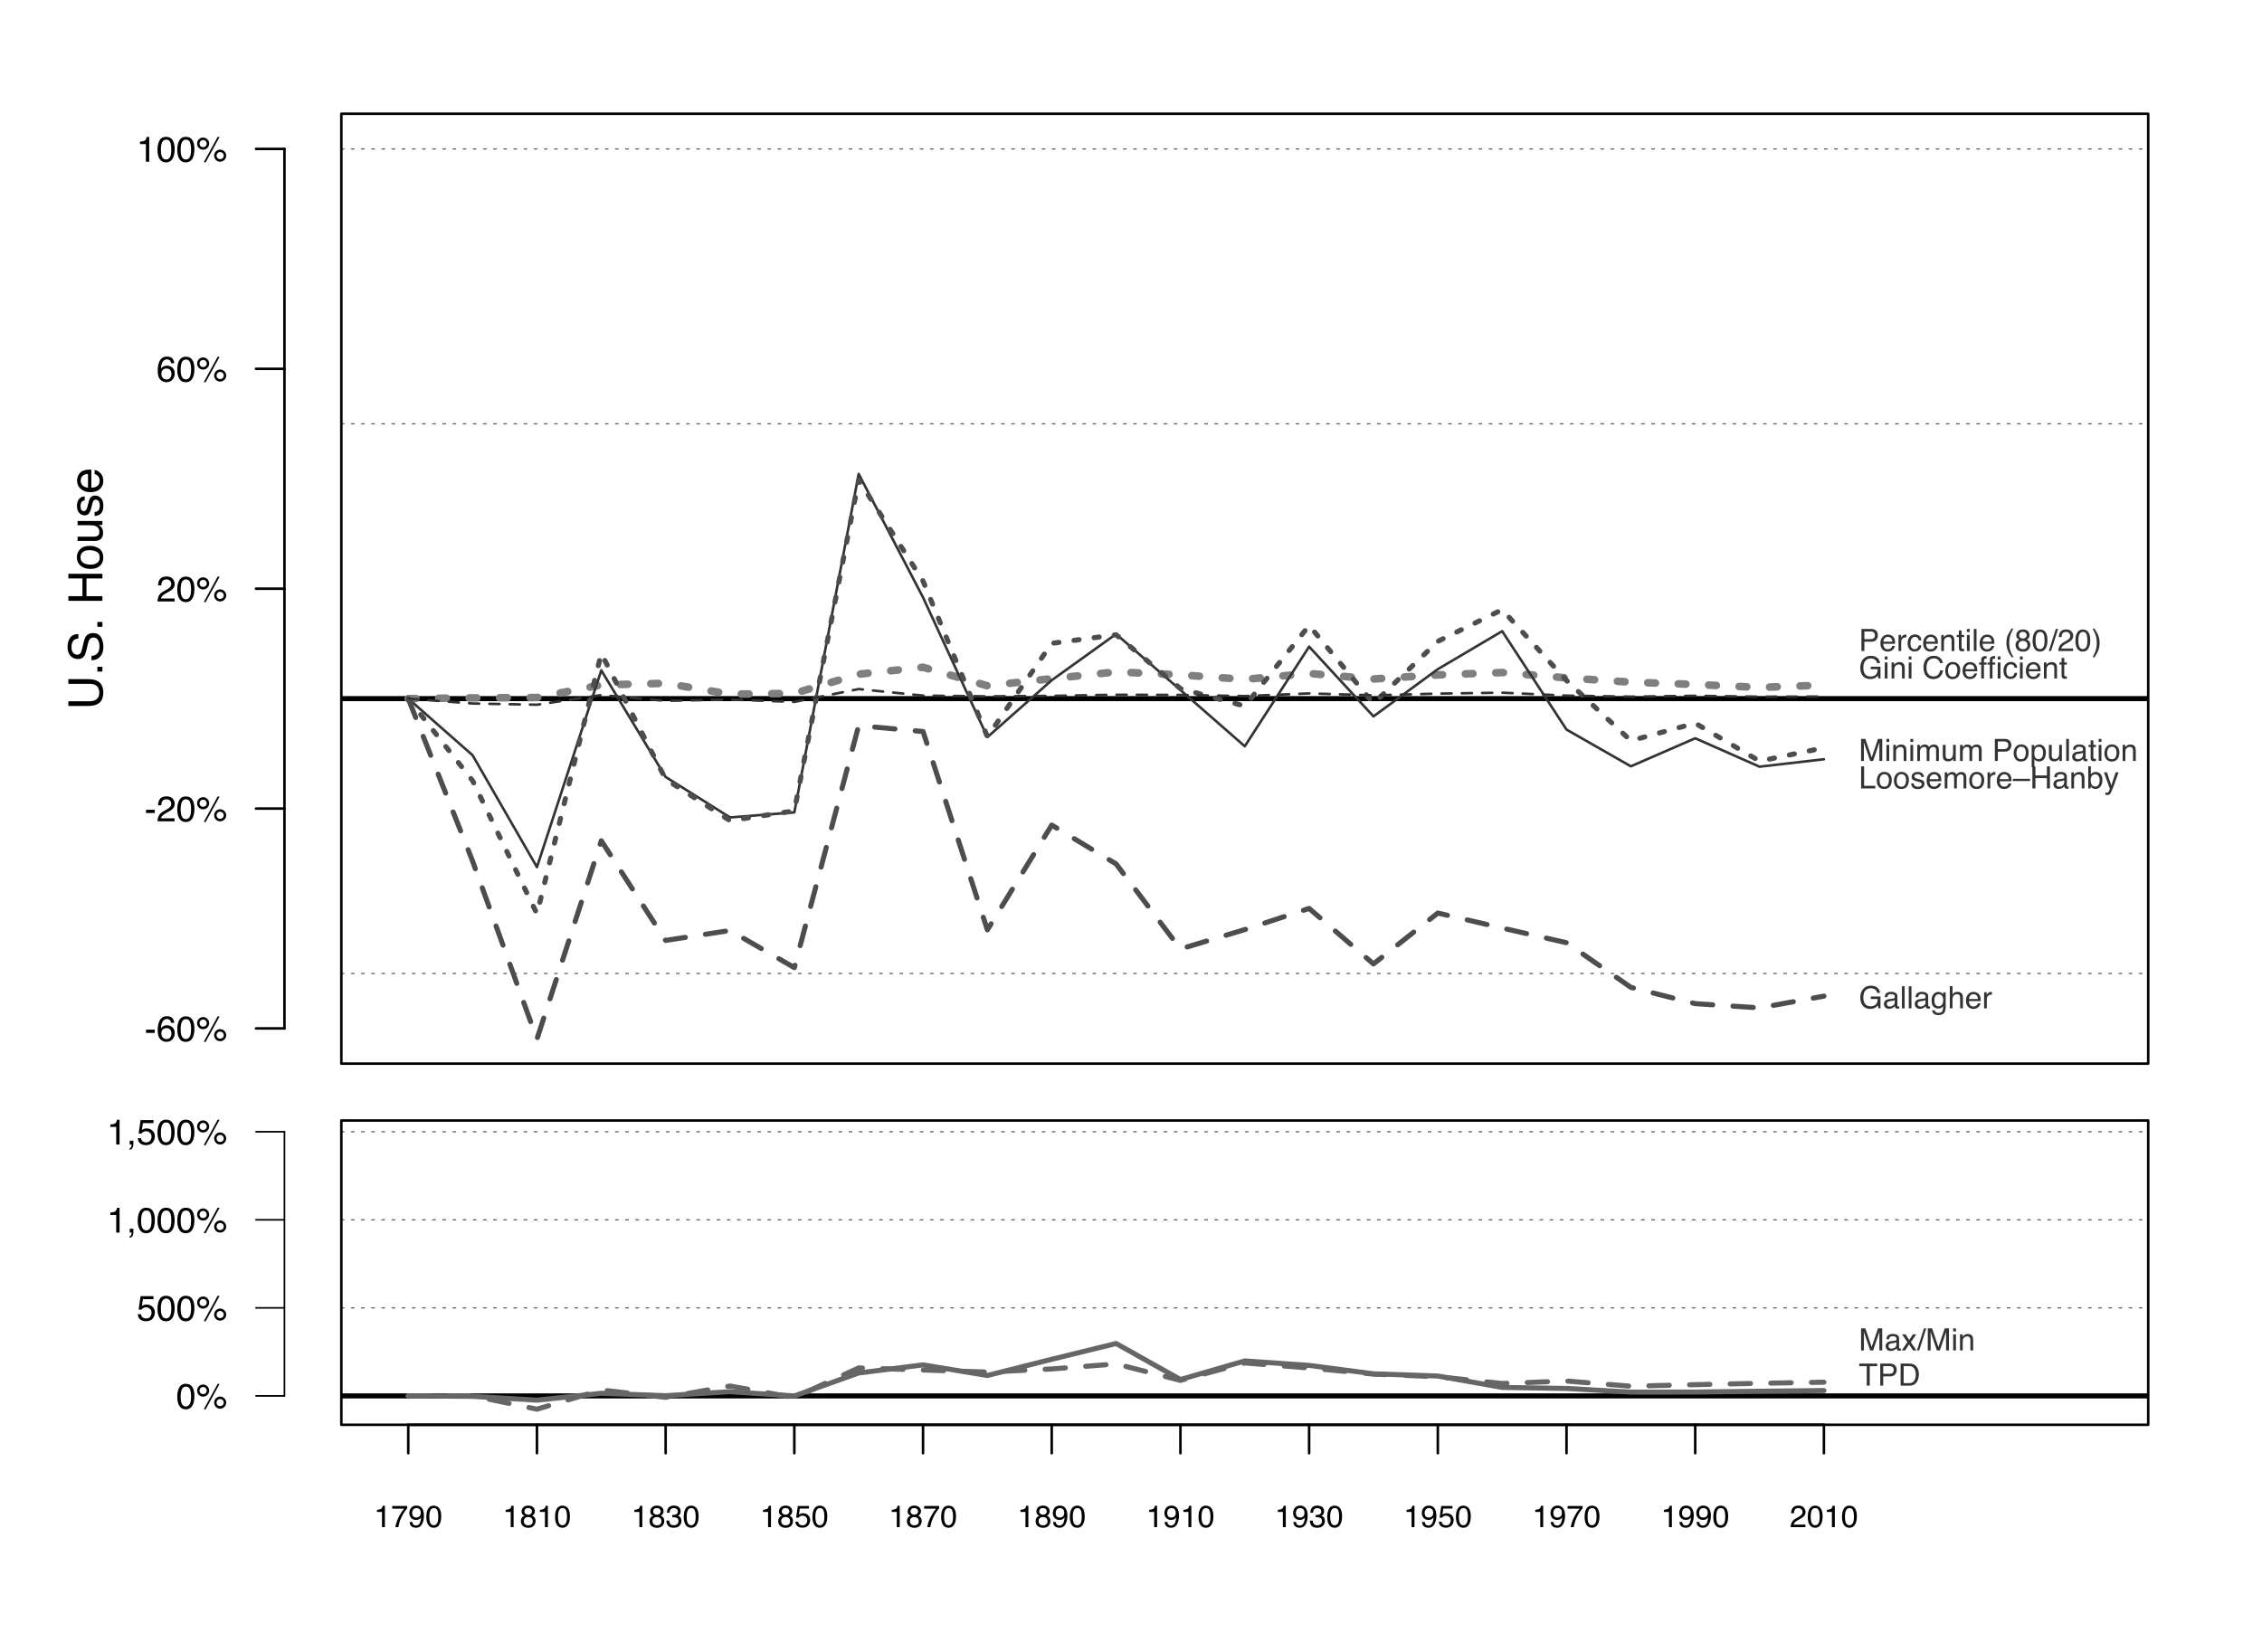 <?xml version="1.0" encoding="UTF-8"?>
<svg xmlns="http://www.w3.org/2000/svg" xmlns:xlink="http://www.w3.org/1999/xlink" width="668pt" height="488pt" viewBox="0 0 668 488" version="1.1">
<defs>
<g>
<symbol overflow="visible" id="glyph0-0">
<path style="stroke:none;" d="M 0 -0.453 L -10.047 -0.453 L -10.047 -8.422 L 0 -8.422 Z M -1.266 -7.172 L -8.781 -7.172 L -8.781 -1.703 L -1.266 -1.703 Z M -1.266 -7.172 "/>
</symbol>
<symbol overflow="visible" id="glyph0-1">
<path style="stroke:none;" d="M -10.047 -2.547 L -3.828 -2.547 C -3.098 -2.547 -2.492 -2.68 -2.016 -2.953 C -1.285 -3.359 -0.922 -4.039 -0.922 -5 C -0.922 -6.156 -1.316 -6.941 -2.109 -7.359 C -2.535 -7.578 -3.109 -7.688 -3.828 -7.688 L -10.047 -7.688 L -10.047 -9.078 L -4.406 -9.078 C -3.164 -9.078 -2.211 -8.91 -1.547 -8.578 C -0.336 -7.961 0.266 -6.805 0.266 -5.109 C 0.266 -3.422 -0.336 -2.27 -1.547 -1.656 C -2.211 -1.32 -3.164 -1.156 -4.406 -1.156 L -10.047 -1.156 Z M -10.047 -5.125 Z M -10.047 -5.125 "/>
</symbol>
<symbol overflow="visible" id="glyph0-2">
<path style="stroke:none;" d="M -1.484 -1.203 L -1.484 -2.625 L 0 -2.625 L 0 -1.203 Z M -1.484 -1.203 "/>
</symbol>
<symbol overflow="visible" id="glyph0-3">
<path style="stroke:none;" d="M -3.234 -1.953 C -2.672 -1.984 -2.211 -2.117 -1.859 -2.359 C -1.191 -2.805 -0.859 -3.602 -0.859 -4.75 C -0.859 -5.258 -0.93 -5.723 -1.078 -6.141 C -1.359 -6.953 -1.863 -7.359 -2.594 -7.359 C -3.133 -7.359 -3.523 -7.188 -3.766 -6.844 C -3.992 -6.5 -4.191 -5.957 -4.359 -5.219 L -4.656 -3.859 C -4.863 -2.961 -5.086 -2.332 -5.328 -1.969 C -5.742 -1.332 -6.367 -1.016 -7.203 -1.016 C -8.109 -1.016 -8.848 -1.328 -9.422 -1.953 C -10.004 -2.578 -10.297 -3.457 -10.297 -4.594 C -10.297 -5.656 -10.039 -6.551 -9.531 -7.281 C -9.02 -8.02 -8.207 -8.391 -7.094 -8.391 L -7.094 -7.109 C -7.633 -7.035 -8.047 -6.891 -8.328 -6.672 C -8.859 -6.254 -9.125 -5.551 -9.125 -4.562 C -9.125 -3.758 -8.953 -3.18 -8.609 -2.828 C -8.273 -2.473 -7.883 -2.297 -7.438 -2.297 C -6.945 -2.297 -6.586 -2.504 -6.359 -2.922 C -6.211 -3.191 -6.031 -3.801 -5.812 -4.75 L -5.484 -6.156 C -5.328 -6.832 -5.117 -7.352 -4.859 -7.719 C -4.391 -8.363 -3.707 -8.688 -2.812 -8.688 C -1.695 -8.688 -0.898 -8.281 -0.422 -7.469 C 0.055 -6.656 0.297 -5.719 0.297 -4.656 C 0.297 -3.406 -0.02 -2.426 -0.656 -1.719 C -1.289 -1.008 -2.148 -0.66 -3.234 -0.672 Z M -10.312 -4.703 Z M -10.312 -4.703 "/>
</symbol>
<symbol overflow="visible" id="glyph0-4">
<path style="stroke:none;" d=""/>
</symbol>
<symbol overflow="visible" id="glyph0-5">
<path style="stroke:none;" d="M -10.047 -1.094 L -10.047 -2.469 L -5.891 -2.469 L -5.891 -7.703 L -10.047 -7.703 L -10.047 -9.078 L 0 -9.078 L 0 -7.703 L -4.703 -7.703 L -4.703 -2.469 L 0 -2.469 L 0 -1.094 Z M -10.047 -1.094 "/>
</symbol>
<symbol overflow="visible" id="glyph0-6">
<path style="stroke:none;" d="M -0.797 -3.812 C -0.797 -4.625 -1.102 -5.18 -1.719 -5.484 C -2.332 -5.785 -3.02 -5.938 -3.781 -5.938 C -4.469 -5.938 -5.023 -5.828 -5.453 -5.609 C -6.117 -5.266 -6.453 -4.672 -6.453 -3.828 C -6.453 -3.066 -6.164 -2.516 -5.594 -2.172 C -5.02 -1.836 -4.328 -1.672 -3.516 -1.672 C -2.742 -1.672 -2.098 -1.836 -1.578 -2.172 C -1.055 -2.516 -0.797 -3.062 -0.797 -3.812 Z M -7.531 -3.859 C -7.531 -4.797 -7.211 -5.586 -6.578 -6.234 C -5.953 -6.891 -5.031 -7.219 -3.812 -7.219 C -2.633 -7.219 -1.66 -6.93 -0.891 -6.359 C -0.117 -5.785 0.266 -4.895 0.266 -3.688 C 0.266 -2.688 -0.07 -1.891 -0.75 -1.297 C -1.438 -0.703 -2.352 -0.406 -3.5 -0.406 C -4.727 -0.406 -5.707 -0.719 -6.438 -1.344 C -7.164 -1.969 -7.531 -2.805 -7.531 -3.859 Z M -7.5 -3.812 Z M -7.5 -3.812 "/>
</symbol>
<symbol overflow="visible" id="glyph0-7">
<path style="stroke:none;" d="M -7.328 -2.141 L -2.469 -2.141 C -2.094 -2.141 -1.785 -2.195 -1.547 -2.312 C -1.109 -2.531 -0.891 -2.938 -0.891 -3.531 C -0.891 -4.383 -1.27 -4.969 -2.031 -5.281 C -2.445 -5.445 -3.008 -5.531 -3.719 -5.531 L -7.328 -5.531 L -7.328 -6.766 L 0 -6.766 L 0 -5.609 L -1.078 -5.625 C -0.797 -5.457 -0.562 -5.258 -0.375 -5.031 C 0.008 -4.562 0.203 -3.988 0.203 -3.312 C 0.203 -2.27 -0.145 -1.562 -0.844 -1.188 C -1.219 -0.977 -1.719 -0.875 -2.344 -0.875 L -7.328 -0.875 Z M -7.5 -3.828 Z M -7.5 -3.828 "/>
</symbol>
<symbol overflow="visible" id="glyph0-8">
<path style="stroke:none;" d="M -2.297 -1.641 C -1.891 -1.672 -1.578 -1.77 -1.359 -1.938 C -0.961 -2.25 -0.766 -2.789 -0.766 -3.562 C -0.766 -4.008 -0.863 -4.406 -1.062 -4.75 C -1.258 -5.102 -1.562 -5.281 -1.969 -5.281 C -2.289 -5.281 -2.531 -5.141 -2.688 -4.859 C -2.789 -4.68 -2.91 -4.332 -3.047 -3.812 L -3.281 -2.828 C -3.438 -2.203 -3.613 -1.742 -3.812 -1.453 C -4.145 -0.922 -4.602 -0.656 -5.188 -0.656 C -5.883 -0.656 -6.445 -0.906 -6.875 -1.406 C -7.301 -1.906 -7.516 -2.578 -7.516 -3.422 C -7.516 -4.523 -7.191 -5.316 -6.547 -5.797 C -6.129 -6.109 -5.688 -6.258 -5.219 -6.25 L -5.219 -5.094 C -5.5 -5.062 -5.75 -4.961 -5.969 -4.797 C -6.289 -4.516 -6.453 -4.023 -6.453 -3.328 C -6.453 -2.859 -6.363 -2.504 -6.188 -2.266 C -6.008 -2.023 -5.773 -1.906 -5.484 -1.906 C -5.172 -1.906 -4.914 -2.062 -4.719 -2.375 C -4.602 -2.562 -4.504 -2.832 -4.422 -3.188 L -4.219 -4 C -4.008 -4.883 -3.805 -5.477 -3.609 -5.781 C -3.285 -6.258 -2.789 -6.5 -2.125 -6.5 C -1.469 -6.5 -0.898 -6.25 -0.422 -5.75 C 0.047 -5.258 0.281 -4.508 0.281 -3.5 C 0.281 -2.406 0.035 -1.629 -0.453 -1.172 C -0.953 -0.723 -1.566 -0.484 -2.297 -0.453 Z M -7.5 -3.453 Z M -7.5 -3.453 "/>
</symbol>
<symbol overflow="visible" id="glyph0-9">
<path style="stroke:none;" d="M -7.484 -3.953 C -7.484 -4.473 -7.359 -4.973 -7.109 -5.453 C -6.867 -5.941 -6.555 -6.316 -6.172 -6.578 C -5.805 -6.828 -5.375 -6.988 -4.875 -7.062 C -4.539 -7.133 -4.004 -7.172 -3.266 -7.172 L -3.266 -1.812 C -2.523 -1.832 -1.93 -2.004 -1.484 -2.328 C -1.035 -2.66 -0.812 -3.172 -0.812 -3.859 C -0.812 -4.504 -1.02 -5.02 -1.438 -5.406 C -1.688 -5.625 -1.973 -5.773 -2.297 -5.859 L -2.297 -7.078 C -2.023 -7.047 -1.723 -6.938 -1.391 -6.75 C -1.066 -6.57 -0.801 -6.375 -0.594 -6.156 C -0.227 -5.781 0.02 -5.316 0.156 -4.766 C 0.227 -4.473 0.266 -4.141 0.266 -3.766 C 0.266 -2.848 -0.066 -2.07 -0.734 -1.438 C -1.398 -0.812 -2.328 -0.5 -3.516 -0.5 C -4.691 -0.5 -5.645 -0.816 -6.375 -1.453 C -7.113 -2.086 -7.484 -2.922 -7.484 -3.953 Z M -4.25 -5.906 C -4.781 -5.863 -5.207 -5.75 -5.531 -5.562 C -6.113 -5.227 -6.406 -4.664 -6.406 -3.875 C -6.406 -3.312 -6.203 -2.836 -5.797 -2.453 C -5.391 -2.066 -4.875 -1.863 -4.25 -1.844 Z M -7.5 -3.828 Z M -7.5 -3.828 "/>
</symbol>
<symbol overflow="visible" id="glyph1-0">
<path style="stroke:none;" d="M 0.344 0 L 0.344 -7.531 L 6.312 -7.531 L 6.312 0 Z M 5.375 -0.938 L 5.375 -6.594 L 1.281 -6.594 L 1.281 -0.938 Z M 5.375 -0.938 "/>
</symbol>
<symbol overflow="visible" id="glyph1-1">
<path style="stroke:none;" d="M 0.438 -3.406 L 3.016 -3.406 L 3.016 -2.453 L 0.438 -2.453 Z M 0.438 -3.406 "/>
</symbol>
<symbol overflow="visible" id="glyph1-2">
<path style="stroke:none;" d="M 3.078 -7.375 C 3.891 -7.375 4.457 -7.16 4.781 -6.734 C 5.102 -6.305 5.266 -5.867 5.266 -5.422 L 4.359 -5.422 C 4.305 -5.711 4.219 -5.938 4.094 -6.094 C 3.875 -6.406 3.539 -6.562 3.094 -6.562 C 2.57 -6.562 2.16 -6.32 1.859 -5.844 C 1.555 -5.363 1.383 -4.68 1.344 -3.797 C 1.562 -4.109 1.828 -4.344 2.141 -4.5 C 2.441 -4.633 2.77 -4.703 3.125 -4.703 C 3.75 -4.703 4.285 -4.504 4.734 -4.109 C 5.191 -3.711 5.422 -3.129 5.422 -2.359 C 5.422 -1.691 5.203 -1.098 4.766 -0.578 C 4.336 -0.066 3.723 0.188 2.922 0.188 C 2.234 0.188 1.641 -0.07 1.141 -0.594 C 0.641 -1.113 0.391 -1.988 0.391 -3.219 C 0.391 -4.133 0.504 -4.91 0.734 -5.547 C 1.16 -6.766 1.941 -7.375 3.078 -7.375 Z M 3 -0.625 C 3.488 -0.625 3.852 -0.785 4.094 -1.109 C 4.332 -1.441 4.453 -1.832 4.453 -2.281 C 4.453 -2.656 4.344 -3.008 4.125 -3.344 C 3.914 -3.688 3.523 -3.859 2.953 -3.859 C 2.555 -3.859 2.207 -3.727 1.906 -3.469 C 1.613 -3.207 1.469 -2.812 1.469 -2.281 C 1.469 -1.812 1.602 -1.414 1.875 -1.094 C 2.145 -0.781 2.52 -0.625 3 -0.625 Z M 3 -0.625 "/>
</symbol>
<symbol overflow="visible" id="glyph1-3">
<path style="stroke:none;" d="M 2.844 -7.344 C 3.789 -7.344 4.477 -6.953 4.906 -6.172 C 5.227 -5.566 5.391 -4.738 5.391 -3.688 C 5.391 -2.688 5.242 -1.859 4.953 -1.203 C 4.516 -0.266 3.805 0.203 2.828 0.203 C 1.953 0.203 1.297 -0.18 0.859 -0.953 C 0.504 -1.586 0.328 -2.441 0.328 -3.516 C 0.328 -4.348 0.438 -5.066 0.656 -5.672 C 1.051 -6.785 1.781 -7.344 2.844 -7.344 Z M 2.828 -0.641 C 3.305 -0.641 3.688 -0.848 3.969 -1.266 C 4.258 -1.691 4.406 -2.484 4.406 -3.641 C 4.406 -4.473 4.301 -5.16 4.094 -5.703 C 3.883 -6.242 3.484 -6.516 2.891 -6.516 C 2.348 -6.516 1.953 -6.258 1.703 -5.75 C 1.453 -5.238 1.328 -4.484 1.328 -3.484 C 1.328 -2.734 1.406 -2.133 1.562 -1.688 C 1.812 -0.988 2.234 -0.641 2.828 -0.641 Z M 2.828 -0.641 "/>
</symbol>
<symbol overflow="visible" id="glyph1-4">
<path style="stroke:none;" d="M 7.156 -3.562 C 7.645 -3.562 8.062 -3.383 8.406 -3.031 C 8.758 -2.688 8.938 -2.27 8.938 -1.781 C 8.938 -1.289 8.758 -0.867 8.406 -0.516 C 8.062 -0.172 7.645 0 7.156 0 C 6.656 0 6.234 -0.172 5.891 -0.516 C 5.547 -0.867 5.375 -1.289 5.375 -1.781 C 5.375 -2.27 5.547 -2.688 5.891 -3.031 C 6.234 -3.383 6.656 -3.562 7.156 -3.562 Z M 6.406 -7.312 L 6.984 -7.312 L 2.875 0.188 L 2.312 0.188 Z M 2.125 -4.281 C 2.414 -4.281 2.664 -4.379 2.875 -4.578 C 3.082 -4.785 3.188 -5.035 3.188 -5.328 C 3.188 -5.617 3.082 -5.867 2.875 -6.078 C 2.664 -6.285 2.414 -6.391 2.125 -6.391 C 1.832 -6.391 1.582 -6.285 1.375 -6.078 C 1.164 -5.867 1.062 -5.617 1.062 -5.328 C 1.062 -5.035 1.164 -4.785 1.375 -4.578 C 1.582 -4.379 1.832 -4.281 2.125 -4.281 Z M 2.125 -7.125 C 2.613 -7.125 3.031 -6.945 3.375 -6.594 C 3.727 -6.25 3.906 -5.828 3.906 -5.328 C 3.906 -4.836 3.727 -4.414 3.375 -4.062 C 3.031 -3.719 2.613 -3.547 2.125 -3.547 C 1.633 -3.547 1.211 -3.719 0.859 -4.062 C 0.516 -4.414 0.344 -4.836 0.344 -5.328 C 0.344 -5.828 0.516 -6.25 0.859 -6.594 C 1.211 -6.945 1.633 -7.125 2.125 -7.125 Z M 7.156 -0.734 C 7.445 -0.734 7.695 -0.832 7.906 -1.031 C 8.113 -1.238 8.219 -1.488 8.219 -1.781 C 8.219 -2.07 8.113 -2.32 7.906 -2.531 C 7.695 -2.738 7.445 -2.844 7.156 -2.844 C 6.863 -2.844 6.613 -2.738 6.406 -2.531 C 6.195 -2.32 6.094 -2.07 6.094 -1.781 C 6.094 -1.488 6.195 -1.238 6.406 -1.031 C 6.613 -0.832 6.863 -0.734 7.156 -0.734 Z M 7.156 -0.734 "/>
</symbol>
<symbol overflow="visible" id="glyph1-5">
<path style="stroke:none;" d="M 0.328 0 C 0.359 -0.633 0.488 -1.188 0.719 -1.656 C 0.945 -2.125 1.391 -2.547 2.047 -2.922 L 3.031 -3.5 C 3.477 -3.75 3.789 -3.969 3.969 -4.156 C 4.25 -4.438 4.391 -4.758 4.391 -5.125 C 4.391 -5.551 4.258 -5.891 4 -6.141 C 3.738 -6.391 3.395 -6.516 2.969 -6.516 C 2.344 -6.516 1.906 -6.273 1.656 -5.797 C 1.531 -5.547 1.461 -5.191 1.453 -4.734 L 0.5 -4.734 C 0.508 -5.379 0.629 -5.898 0.859 -6.297 C 1.266 -7.016 1.973 -7.375 2.984 -7.375 C 3.816 -7.375 4.426 -7.145 4.812 -6.688 C 5.207 -6.227 5.406 -5.723 5.406 -5.172 C 5.406 -4.578 5.195 -4.07 4.781 -3.656 C 4.539 -3.414 4.113 -3.125 3.5 -2.781 L 2.797 -2.391 C 2.461 -2.203 2.195 -2.023 2 -1.859 C 1.656 -1.566 1.441 -1.238 1.359 -0.875 L 5.375 -0.875 L 5.375 0 Z M 0.328 0 "/>
</symbol>
<symbol overflow="visible" id="glyph1-6">
<path style="stroke:none;" d="M 1 -5.203 L 1 -5.906 C 1.664 -5.969 2.129 -6.07 2.391 -6.219 C 2.66 -6.375 2.859 -6.738 2.984 -7.312 L 3.719 -7.312 L 3.719 0 L 2.734 0 L 2.734 -5.203 Z M 1 -5.203 "/>
</symbol>
<symbol overflow="visible" id="glyph1-7">
<path style="stroke:none;" d="M 1.297 -1.875 C 1.359 -1.344 1.602 -0.977 2.031 -0.781 C 2.25 -0.676 2.504 -0.625 2.797 -0.625 C 3.336 -0.625 3.738 -0.797 4 -1.141 C 4.27 -1.492 4.406 -1.883 4.406 -2.312 C 4.406 -2.82 4.242 -3.219 3.922 -3.5 C 3.609 -3.781 3.234 -3.922 2.797 -3.922 C 2.484 -3.922 2.211 -3.859 1.984 -3.734 C 1.754 -3.609 1.562 -3.438 1.406 -3.219 L 0.609 -3.266 L 1.156 -7.219 L 4.984 -7.219 L 4.984 -6.328 L 1.859 -6.328 L 1.547 -4.281 C 1.711 -4.414 1.875 -4.516 2.031 -4.578 C 2.301 -4.691 2.617 -4.75 2.984 -4.75 C 3.648 -4.75 4.219 -4.531 4.688 -4.094 C 5.156 -3.664 5.391 -3.117 5.391 -2.453 C 5.391 -1.754 5.176 -1.141 4.75 -0.609 C 4.32 -0.078 3.641 0.188 2.703 0.188 C 2.098 0.188 1.566 0.02 1.109 -0.312 C 0.648 -0.656 0.395 -1.176 0.344 -1.875 Z M 1.297 -1.875 "/>
</symbol>
<symbol overflow="visible" id="glyph1-8">
<path style="stroke:none;" d="M 0.875 1.078 C 1.102 1.035 1.27 0.867 1.375 0.578 C 1.426 0.422 1.453 0.27 1.453 0.125 C 1.453 0.102 1.445 0.082 1.438 0.062 C 1.438 0.039 1.438 0.02 1.438 0 L 0.875 0 L 0.875 -1.125 L 1.969 -1.125 L 1.969 -0.078 C 1.969 0.328 1.883 0.68 1.719 0.984 C 1.562 1.297 1.281 1.488 0.875 1.562 Z M 0.875 1.078 "/>
</symbol>
<symbol overflow="visible" id="glyph2-0">
<path style="stroke:none;" d="M 0.297 0 L 0.297 -6.516 L 5.469 -6.516 L 5.469 0 Z M 4.656 -0.812 L 4.656 -5.703 L 1.109 -5.703 L 1.109 -0.812 Z M 4.656 -0.812 "/>
</symbol>
<symbol overflow="visible" id="glyph2-1">
<path style="stroke:none;" d="M 0.781 -6.516 L 3.719 -6.516 C 4.289 -6.516 4.754 -6.352 5.109 -6.031 C 5.461 -5.707 5.641 -5.25 5.641 -4.656 C 5.641 -4.145 5.484 -3.695 5.172 -3.312 C 4.859 -2.938 4.375 -2.75 3.719 -2.75 L 1.656 -2.75 L 1.656 0 L 0.781 0 Z M 4.75 -4.656 C 4.75 -5.133 4.57 -5.457 4.219 -5.625 C 4.02 -5.719 3.754 -5.766 3.422 -5.766 L 1.656 -5.766 L 1.656 -3.5 L 3.422 -3.5 C 3.816 -3.5 4.133 -3.582 4.375 -3.75 C 4.625 -3.926 4.75 -4.227 4.75 -4.656 Z M 4.75 -4.656 "/>
</symbol>
<symbol overflow="visible" id="glyph2-2">
<path style="stroke:none;" d="M 2.562 -4.859 C 2.906 -4.859 3.234 -4.781 3.547 -4.625 C 3.859 -4.469 4.098 -4.266 4.266 -4.016 C 4.43 -3.773 4.539 -3.492 4.594 -3.172 C 4.633 -2.953 4.656 -2.602 4.656 -2.125 L 1.172 -2.125 C 1.191 -1.645 1.305 -1.258 1.516 -0.969 C 1.734 -0.676 2.066 -0.531 2.516 -0.531 C 2.93 -0.531 3.266 -0.664 3.516 -0.938 C 3.648 -1.094 3.75 -1.273 3.812 -1.484 L 4.594 -1.484 C 4.57 -1.316 4.504 -1.125 4.391 -0.906 C 4.273 -0.695 4.145 -0.52 4 -0.375 C 3.75 -0.145 3.445 0.008 3.094 0.094 C 2.906 0.145 2.688 0.172 2.438 0.172 C 1.844 0.172 1.336 -0.039 0.922 -0.469 C 0.516 -0.906 0.312 -1.508 0.312 -2.281 C 0.312 -3.051 0.52 -3.672 0.938 -4.141 C 1.352 -4.617 1.895 -4.859 2.562 -4.859 Z M 3.844 -2.75 C 3.812 -3.102 3.734 -3.383 3.609 -3.594 C 3.391 -3.977 3.023 -4.172 2.516 -4.172 C 2.148 -4.172 1.844 -4.035 1.594 -3.766 C 1.344 -3.504 1.211 -3.164 1.203 -2.75 Z M 2.484 -4.875 Z M 2.484 -4.875 "/>
</symbol>
<symbol overflow="visible" id="glyph2-3">
<path style="stroke:none;" d="M 0.609 -4.75 L 1.375 -4.75 L 1.375 -3.938 C 1.426 -4.094 1.57 -4.285 1.812 -4.516 C 2.062 -4.742 2.348 -4.859 2.672 -4.859 C 2.68 -4.859 2.703 -4.859 2.734 -4.859 C 2.773 -4.859 2.836 -4.852 2.922 -4.844 L 2.922 -4 C 2.867 -4.008 2.82 -4.016 2.781 -4.016 C 2.75 -4.016 2.707 -4.016 2.656 -4.016 C 2.258 -4.016 1.953 -3.883 1.734 -3.625 C 1.516 -3.363 1.406 -3.066 1.406 -2.734 L 1.406 0 L 0.609 0 Z M 0.609 -4.75 "/>
</symbol>
<symbol overflow="visible" id="glyph2-4">
<path style="stroke:none;" d="M 2.422 -4.891 C 2.953 -4.891 3.383 -4.758 3.719 -4.5 C 4.062 -4.238 4.266 -3.789 4.328 -3.156 L 3.562 -3.156 C 3.508 -3.445 3.398 -3.688 3.234 -3.875 C 3.066 -4.07 2.797 -4.172 2.422 -4.172 C 1.91 -4.172 1.547 -3.926 1.328 -3.438 C 1.18 -3.113 1.109 -2.711 1.109 -2.234 C 1.109 -1.754 1.207 -1.352 1.406 -1.031 C 1.613 -0.707 1.93 -0.547 2.359 -0.547 C 2.691 -0.547 2.957 -0.645 3.156 -0.844 C 3.352 -1.051 3.488 -1.332 3.562 -1.688 L 4.328 -1.688 C 4.242 -1.051 4.023 -0.586 3.672 -0.297 C 3.316 -0.004 2.859 0.141 2.297 0.141 C 1.68 0.141 1.188 -0.082 0.812 -0.531 C 0.445 -0.988 0.266 -1.562 0.266 -2.25 C 0.266 -3.082 0.469 -3.727 0.875 -4.188 C 1.281 -4.656 1.797 -4.891 2.422 -4.891 Z M 2.297 -4.875 Z M 2.297 -4.875 "/>
</symbol>
<symbol overflow="visible" id="glyph2-5">
<path style="stroke:none;" d="M 0.594 -4.75 L 1.344 -4.75 L 1.344 -4.078 C 1.57 -4.359 1.812 -4.555 2.062 -4.672 C 2.312 -4.797 2.594 -4.859 2.906 -4.859 C 3.57 -4.859 4.023 -4.625 4.266 -4.156 C 4.398 -3.895 4.469 -3.523 4.469 -3.047 L 4.469 0 L 3.656 0 L 3.656 -3 C 3.656 -3.289 3.609 -3.523 3.516 -3.703 C 3.379 -3.992 3.125 -4.141 2.75 -4.141 C 2.562 -4.141 2.406 -4.117 2.281 -4.078 C 2.062 -4.016 1.867 -3.883 1.703 -3.688 C 1.566 -3.531 1.477 -3.367 1.438 -3.203 C 1.406 -3.035 1.391 -2.797 1.391 -2.484 L 1.391 0 L 0.594 0 Z M 2.469 -4.875 Z M 2.469 -4.875 "/>
</symbol>
<symbol overflow="visible" id="glyph2-6">
<path style="stroke:none;" d="M 0.75 -6.078 L 1.547 -6.078 L 1.547 -4.75 L 2.312 -4.75 L 2.312 -4.109 L 1.547 -4.109 L 1.547 -1 C 1.547 -0.832 1.602 -0.723 1.719 -0.672 C 1.781 -0.641 1.883 -0.625 2.031 -0.625 C 2.07 -0.625 2.113 -0.625 2.156 -0.625 C 2.195 -0.625 2.25 -0.625 2.312 -0.625 L 2.312 0 C 2.219 0.031 2.117 0.051 2.016 0.062 C 1.922 0.07 1.816 0.078 1.703 0.078 C 1.328 0.078 1.07 -0.016 0.938 -0.203 C 0.812 -0.398 0.75 -0.648 0.75 -0.953 L 0.75 -4.109 L 0.109 -4.109 L 0.109 -4.75 L 0.75 -4.75 Z M 0.75 -6.078 "/>
</symbol>
<symbol overflow="visible" id="glyph2-7">
<path style="stroke:none;" d="M 0.594 -4.734 L 1.406 -4.734 L 1.406 0 L 0.594 0 Z M 0.594 -6.516 L 1.406 -6.516 L 1.406 -5.609 L 0.594 -5.609 Z M 0.594 -6.516 "/>
</symbol>
<symbol overflow="visible" id="glyph2-8">
<path style="stroke:none;" d="M 0.609 -6.516 L 1.406 -6.516 L 1.406 0 L 0.609 0 Z M 0.609 -6.516 "/>
</symbol>
<symbol overflow="visible" id="glyph2-9">
<path style="stroke:none;" d=""/>
</symbol>
<symbol overflow="visible" id="glyph2-10">
<path style="stroke:none;" d="M 2.688 -6.625 C 2.227 -5.727 1.926 -5.066 1.781 -4.641 C 1.57 -3.984 1.469 -3.234 1.469 -2.391 C 1.469 -1.523 1.586 -0.738 1.828 -0.031 C 1.973 0.406 2.266 1.035 2.703 1.859 L 2.172 1.859 C 1.734 1.18 1.461 0.75 1.359 0.562 C 1.254 0.375 1.145 0.117 1.031 -0.203 C 0.863 -0.641 0.742 -1.102 0.672 -1.594 C 0.641 -1.852 0.625 -2.098 0.625 -2.328 C 0.625 -3.211 0.766 -3.992 1.047 -4.672 C 1.223 -5.109 1.586 -5.758 2.141 -6.625 Z M 2.688 -6.625 "/>
</symbol>
<symbol overflow="visible" id="glyph2-11">
<path style="stroke:none;" d="M 2.469 -3.688 C 2.82 -3.688 3.098 -3.785 3.297 -3.984 C 3.492 -4.18 3.594 -4.414 3.594 -4.688 C 3.594 -4.926 3.5 -5.145 3.312 -5.344 C 3.125 -5.539 2.836 -5.641 2.453 -5.641 C 2.066 -5.641 1.785 -5.539 1.609 -5.344 C 1.441 -5.145 1.359 -4.914 1.359 -4.656 C 1.359 -4.352 1.469 -4.113 1.688 -3.938 C 1.906 -3.77 2.164 -3.688 2.469 -3.688 Z M 2.516 -0.547 C 2.891 -0.547 3.195 -0.645 3.438 -0.844 C 3.688 -1.039 3.812 -1.336 3.812 -1.734 C 3.812 -2.148 3.688 -2.461 3.438 -2.672 C 3.188 -2.891 2.863 -3 2.469 -3 C 2.082 -3 1.77 -2.891 1.531 -2.672 C 1.289 -2.453 1.172 -2.148 1.172 -1.766 C 1.172 -1.43 1.281 -1.145 1.5 -0.906 C 1.719 -0.664 2.055 -0.547 2.516 -0.547 Z M 1.391 -3.391 C 1.16 -3.484 0.984 -3.594 0.859 -3.719 C 0.629 -3.957 0.516 -4.266 0.516 -4.641 C 0.516 -5.117 0.688 -5.523 1.031 -5.859 C 1.375 -6.203 1.859 -6.375 2.484 -6.375 C 3.098 -6.375 3.578 -6.211 3.922 -5.891 C 4.266 -5.566 4.438 -5.191 4.438 -4.766 C 4.438 -4.367 4.336 -4.051 4.141 -3.812 C 4.023 -3.664 3.852 -3.523 3.625 -3.391 C 3.883 -3.273 4.086 -3.141 4.234 -2.984 C 4.516 -2.68 4.656 -2.297 4.656 -1.828 C 4.656 -1.266 4.469 -0.785 4.094 -0.391 C 3.719 -0.004 3.188 0.188 2.5 0.188 C 1.883 0.188 1.363 0.02 0.938 -0.312 C 0.508 -0.656 0.297 -1.145 0.297 -1.781 C 0.297 -2.156 0.383 -2.477 0.562 -2.75 C 0.75 -3.031 1.023 -3.242 1.391 -3.391 Z M 1.391 -3.391 "/>
</symbol>
<symbol overflow="visible" id="glyph2-12">
<path style="stroke:none;" d="M 2.453 -6.359 C 3.273 -6.359 3.875 -6.02 4.25 -5.344 C 4.531 -4.82 4.672 -4.102 4.672 -3.188 C 4.672 -2.32 4.539 -1.609 4.281 -1.047 C 3.906 -0.234 3.297 0.172 2.453 0.172 C 1.691 0.172 1.125 -0.16 0.75 -0.828 C 0.438 -1.379 0.281 -2.117 0.281 -3.047 C 0.281 -3.773 0.375 -4.395 0.562 -4.906 C 0.914 -5.875 1.547 -6.359 2.453 -6.359 Z M 2.453 -0.562 C 2.867 -0.562 3.195 -0.742 3.438 -1.109 C 3.688 -1.473 3.812 -2.156 3.812 -3.156 C 3.812 -3.875 3.723 -4.469 3.547 -4.938 C 3.367 -5.406 3.023 -5.641 2.516 -5.641 C 2.035 -5.641 1.688 -5.414 1.469 -4.969 C 1.258 -4.531 1.156 -3.879 1.156 -3.016 C 1.156 -2.367 1.223 -1.848 1.359 -1.453 C 1.566 -0.859 1.93 -0.562 2.453 -0.562 Z M 2.453 -0.562 "/>
</symbol>
<symbol overflow="visible" id="glyph2-13">
<path style="stroke:none;" d="M 2.062 -6.516 L 2.75 -6.516 L 0.672 0 L 0 0 Z M 2.062 -6.516 "/>
</symbol>
<symbol overflow="visible" id="glyph2-14">
<path style="stroke:none;" d="M 0.281 0 C 0.312 -0.551 0.426 -1.023 0.625 -1.422 C 0.82 -1.828 1.207 -2.195 1.781 -2.531 L 2.625 -3.031 C 3.008 -3.25 3.281 -3.438 3.438 -3.594 C 3.676 -3.844 3.797 -4.125 3.797 -4.438 C 3.797 -4.812 3.68 -5.102 3.453 -5.312 C 3.234 -5.531 2.941 -5.641 2.578 -5.641 C 2.023 -5.641 1.645 -5.438 1.438 -5.031 C 1.32 -4.801 1.258 -4.492 1.25 -4.109 L 0.438 -4.109 C 0.445 -4.66 0.551 -5.109 0.75 -5.453 C 1.094 -6.066 1.703 -6.375 2.578 -6.375 C 3.305 -6.375 3.836 -6.176 4.172 -5.781 C 4.516 -5.395 4.688 -4.957 4.688 -4.469 C 4.688 -3.969 4.504 -3.535 4.141 -3.172 C 3.93 -2.961 3.562 -2.707 3.031 -2.406 L 2.422 -2.062 C 2.129 -1.906 1.898 -1.754 1.734 -1.609 C 1.441 -1.348 1.254 -1.062 1.172 -0.75 L 4.656 -0.75 L 4.656 0 Z M 0.281 0 "/>
</symbol>
<symbol overflow="visible" id="glyph2-15">
<path style="stroke:none;" d="M 0.312 1.859 C 0.781 0.941 1.082 0.27 1.219 -0.156 C 1.426 -0.789 1.531 -1.535 1.531 -2.391 C 1.531 -3.242 1.41 -4.023 1.172 -4.734 C 1.023 -5.172 0.734 -5.801 0.297 -6.625 L 0.844 -6.625 C 1.289 -5.895 1.562 -5.445 1.656 -5.281 C 1.758 -5.113 1.867 -4.879 1.984 -4.578 C 2.117 -4.203 2.219 -3.832 2.281 -3.469 C 2.344 -3.113 2.375 -2.77 2.375 -2.438 C 2.375 -1.562 2.234 -0.781 1.953 -0.094 C 1.785 0.344 1.426 0.992 0.875 1.859 Z M 0.312 1.859 "/>
</symbol>
<symbol overflow="visible" id="glyph2-16">
<path style="stroke:none;" d="M 0.688 -6.516 L 1.578 -6.516 L 1.578 -0.781 L 4.875 -0.781 L 4.875 0 L 0.688 0 Z M 0.688 -6.516 "/>
</symbol>
<symbol overflow="visible" id="glyph2-17">
<path style="stroke:none;" d="M 2.469 -0.516 C 3 -0.516 3.363 -0.711 3.562 -1.109 C 3.758 -1.516 3.859 -1.961 3.859 -2.453 C 3.859 -2.898 3.785 -3.258 3.641 -3.531 C 3.422 -3.977 3.035 -4.203 2.484 -4.203 C 1.992 -4.203 1.633 -4.016 1.406 -3.641 C 1.188 -3.266 1.078 -2.812 1.078 -2.281 C 1.078 -1.781 1.188 -1.359 1.406 -1.016 C 1.633 -0.68 1.988 -0.516 2.469 -0.516 Z M 2.5 -4.891 C 3.113 -4.891 3.629 -4.688 4.047 -4.281 C 4.473 -3.875 4.688 -3.273 4.688 -2.484 C 4.688 -1.711 4.5 -1.078 4.125 -0.578 C 3.758 -0.078 3.18 0.172 2.391 0.172 C 1.742 0.172 1.227 -0.047 0.844 -0.484 C 0.457 -0.93 0.266 -1.531 0.266 -2.281 C 0.266 -3.07 0.469 -3.703 0.875 -4.172 C 1.281 -4.648 1.82 -4.891 2.5 -4.891 Z M 2.484 -4.875 Z M 2.484 -4.875 "/>
</symbol>
<symbol overflow="visible" id="glyph2-18">
<path style="stroke:none;" d="M 1.062 -1.484 C 1.082 -1.223 1.148 -1.02 1.266 -0.875 C 1.461 -0.625 1.812 -0.5 2.312 -0.5 C 2.602 -0.5 2.859 -0.562 3.078 -0.688 C 3.305 -0.812 3.422 -1.008 3.422 -1.281 C 3.422 -1.488 3.332 -1.645 3.156 -1.75 C 3.039 -1.812 2.812 -1.883 2.469 -1.969 L 1.844 -2.141 C 1.438 -2.234 1.133 -2.344 0.938 -2.469 C 0.594 -2.688 0.422 -2.988 0.422 -3.375 C 0.422 -3.82 0.582 -4.18 0.906 -4.453 C 1.238 -4.734 1.676 -4.875 2.219 -4.875 C 2.938 -4.875 3.453 -4.664 3.766 -4.25 C 3.961 -3.977 4.062 -3.691 4.062 -3.391 L 3.297 -3.391 C 3.285 -3.566 3.223 -3.727 3.109 -3.875 C 2.93 -4.094 2.613 -4.203 2.156 -4.203 C 1.852 -4.203 1.625 -4.141 1.469 -4.016 C 1.312 -3.898 1.234 -3.75 1.234 -3.562 C 1.234 -3.352 1.336 -3.188 1.547 -3.062 C 1.66 -2.988 1.832 -2.926 2.062 -2.875 L 2.594 -2.75 C 3.164 -2.602 3.551 -2.469 3.75 -2.344 C 4.062 -2.133 4.219 -1.812 4.219 -1.375 C 4.219 -0.945 4.055 -0.578 3.734 -0.266 C 3.41 0.035 2.922 0.188 2.266 0.188 C 1.555 0.188 1.055 0.023 0.766 -0.297 C 0.473 -0.617 0.316 -1.016 0.297 -1.484 Z M 2.25 -4.875 Z M 2.25 -4.875 "/>
</symbol>
<symbol overflow="visible" id="glyph2-19">
<path style="stroke:none;" d="M 0.594 -4.75 L 1.375 -4.75 L 1.375 -4.078 C 1.562 -4.316 1.734 -4.488 1.891 -4.594 C 2.148 -4.77 2.445 -4.859 2.781 -4.859 C 3.164 -4.859 3.473 -4.766 3.703 -4.578 C 3.836 -4.473 3.957 -4.316 4.062 -4.109 C 4.238 -4.367 4.445 -4.555 4.688 -4.672 C 4.926 -4.797 5.195 -4.859 5.5 -4.859 C 6.133 -4.859 6.566 -4.629 6.797 -4.172 C 6.922 -3.922 6.984 -3.586 6.984 -3.172 L 6.984 0 L 6.156 0 L 6.156 -3.297 C 6.156 -3.617 6.07 -3.836 5.906 -3.953 C 5.75 -4.078 5.562 -4.141 5.344 -4.141 C 5.02 -4.141 4.742 -4.031 4.516 -3.812 C 4.297 -3.602 4.188 -3.254 4.188 -2.766 L 4.188 0 L 3.375 0 L 3.375 -3.109 C 3.375 -3.43 3.336 -3.664 3.266 -3.812 C 3.141 -4.031 2.91 -4.141 2.578 -4.141 C 2.273 -4.141 2 -4.02 1.75 -3.781 C 1.508 -3.551 1.391 -3.129 1.391 -2.516 L 1.391 0 L 0.594 0 Z M 0.594 -4.75 "/>
</symbol>
<symbol overflow="visible" id="glyph2-20">
<path style="stroke:none;" d="M -0.016 -2.844 L 5.078 -2.844 L 5.078 -2.188 L -0.016 -2.188 Z M -0.016 -2.844 "/>
</symbol>
<symbol overflow="visible" id="glyph2-21">
<path style="stroke:none;" d="M 0.719 -6.516 L 1.609 -6.516 L 1.609 -3.828 L 5 -3.828 L 5 -6.516 L 5.891 -6.516 L 5.891 0 L 5 0 L 5 -3.047 L 1.609 -3.047 L 1.609 0 L 0.719 0 Z M 0.719 -6.516 "/>
</symbol>
<symbol overflow="visible" id="glyph2-22">
<path style="stroke:none;" d="M 1.203 -1.266 C 1.203 -1.035 1.285 -0.852 1.453 -0.719 C 1.617 -0.582 1.816 -0.516 2.047 -0.516 C 2.328 -0.516 2.602 -0.582 2.875 -0.719 C 3.312 -0.926 3.531 -1.281 3.531 -1.781 L 3.531 -2.422 C 3.438 -2.359 3.312 -2.305 3.156 -2.266 C 3 -2.223 2.848 -2.191 2.703 -2.172 L 2.219 -2.109 C 1.926 -2.078 1.707 -2.02 1.562 -1.938 C 1.32 -1.789 1.203 -1.566 1.203 -1.266 Z M 3.141 -2.875 C 3.316 -2.906 3.438 -2.984 3.5 -3.109 C 3.539 -3.18 3.562 -3.285 3.562 -3.422 C 3.562 -3.691 3.461 -3.891 3.266 -4.016 C 3.066 -4.141 2.789 -4.203 2.438 -4.203 C 2.02 -4.203 1.723 -4.086 1.547 -3.859 C 1.453 -3.734 1.391 -3.547 1.359 -3.297 L 0.609 -3.297 C 0.617 -3.891 0.805 -4.301 1.172 -4.531 C 1.547 -4.758 1.973 -4.875 2.453 -4.875 C 3.016 -4.875 3.469 -4.766 3.812 -4.547 C 4.156 -4.336 4.328 -4.008 4.328 -3.562 L 4.328 -0.812 C 4.328 -0.727 4.344 -0.66 4.375 -0.609 C 4.414 -0.566 4.488 -0.547 4.594 -0.547 C 4.633 -0.547 4.676 -0.547 4.719 -0.547 C 4.758 -0.555 4.805 -0.562 4.859 -0.562 L 4.859 0.016 C 4.734 0.055 4.641 0.082 4.578 0.094 C 4.516 0.102 4.426 0.109 4.312 0.109 C 4.039 0.109 3.844 0.008 3.719 -0.188 C 3.645 -0.289 3.598 -0.438 3.578 -0.625 C 3.41 -0.414 3.176 -0.234 2.875 -0.078 C 2.57 0.078 2.234 0.156 1.859 0.156 C 1.422 0.156 1.062 0.023 0.781 -0.234 C 0.5 -0.504 0.359 -0.844 0.359 -1.25 C 0.359 -1.688 0.492 -2.023 0.766 -2.266 C 1.047 -2.516 1.41 -2.664 1.859 -2.719 Z M 2.469 -4.875 Z M 2.469 -4.875 "/>
</symbol>
<symbol overflow="visible" id="glyph2-23">
<path style="stroke:none;" d="M 0.531 -6.547 L 1.297 -6.547 L 1.297 -4.172 C 1.473 -4.398 1.68 -4.57 1.922 -4.688 C 2.172 -4.812 2.438 -4.875 2.719 -4.875 C 3.312 -4.875 3.789 -4.672 4.156 -4.266 C 4.531 -3.859 4.719 -3.258 4.719 -2.469 C 4.719 -1.719 4.535 -1.094 4.172 -0.594 C 3.805 -0.094 3.301 0.156 2.656 0.156 C 2.289 0.156 1.984 0.066 1.734 -0.109 C 1.586 -0.211 1.43 -0.379 1.266 -0.609 L 1.266 0 L 0.531 0 Z M 2.609 -0.562 C 3.035 -0.562 3.352 -0.727 3.562 -1.062 C 3.781 -1.406 3.891 -1.859 3.891 -2.422 C 3.891 -2.922 3.781 -3.336 3.562 -3.672 C 3.352 -4.004 3.039 -4.172 2.625 -4.172 C 2.258 -4.172 1.938 -4.035 1.656 -3.766 C 1.383 -3.492 1.25 -3.047 1.25 -2.422 C 1.25 -1.984 1.305 -1.625 1.422 -1.344 C 1.629 -0.82 2.023 -0.562 2.609 -0.562 Z M 2.609 -0.562 "/>
</symbol>
<symbol overflow="visible" id="glyph2-24">
<path style="stroke:none;" d="M 3.562 -4.75 L 4.438 -4.75 C 4.32 -4.445 4.07 -3.754 3.688 -2.672 C 3.395 -1.848 3.156 -1.18 2.969 -0.672 C 2.5 0.547 2.172 1.285 1.984 1.547 C 1.797 1.816 1.473 1.953 1.016 1.953 C 0.898 1.953 0.812 1.945 0.75 1.938 C 0.688 1.926 0.613 1.91 0.531 1.891 L 0.531 1.156 C 0.664 1.195 0.766 1.223 0.828 1.234 C 0.891 1.242 0.941 1.25 0.984 1.25 C 1.141 1.25 1.25 1.223 1.312 1.172 C 1.383 1.117 1.441 1.055 1.484 0.984 C 1.504 0.961 1.562 0.844 1.656 0.625 C 1.75 0.406 1.816 0.242 1.859 0.141 L 0.094 -4.75 L 1 -4.75 L 2.281 -0.891 Z M 2.266 -4.875 Z M 2.266 -4.875 "/>
</symbol>
<symbol overflow="visible" id="glyph2-25">
<path style="stroke:none;" d="M 3.516 -6.688 C 4.129 -6.688 4.66 -6.57 5.109 -6.344 C 5.754 -6 6.148 -5.398 6.297 -4.547 L 5.422 -4.547 C 5.305 -5.023 5.082 -5.375 4.75 -5.594 C 4.414 -5.812 3.992 -5.922 3.484 -5.922 C 2.879 -5.922 2.367 -5.691 1.953 -5.234 C 1.547 -4.785 1.344 -4.109 1.344 -3.203 C 1.344 -2.43 1.508 -1.801 1.844 -1.312 C 2.188 -0.832 2.742 -0.594 3.516 -0.594 C 4.109 -0.594 4.598 -0.758 4.984 -1.094 C 5.367 -1.438 5.566 -1.988 5.578 -2.75 L 3.531 -2.75 L 3.531 -3.484 L 6.406 -3.484 L 6.406 0 L 5.828 0 L 5.609 -0.844 C 5.316 -0.508 5.055 -0.281 4.828 -0.156 C 4.43 0.062 3.938 0.172 3.344 0.172 C 2.57 0.172 1.906 -0.078 1.344 -0.578 C 0.738 -1.203 0.438 -2.062 0.438 -3.156 C 0.438 -4.25 0.734 -5.117 1.328 -5.766 C 1.891 -6.379 2.617 -6.688 3.516 -6.688 Z M 3.359 -6.703 Z M 3.359 -6.703 "/>
</symbol>
<symbol overflow="visible" id="glyph2-26">
<path style="stroke:none;" d="M 2.266 -4.844 C 2.641 -4.844 2.961 -4.75 3.234 -4.562 C 3.391 -4.457 3.547 -4.305 3.703 -4.109 L 3.703 -4.719 L 4.438 -4.719 L 4.438 -0.391 C 4.438 0.211 4.348 0.691 4.172 1.047 C 3.836 1.691 3.211 2.016 2.297 2.016 C 1.785 2.016 1.352 1.898 1 1.672 C 0.656 1.441 0.461 1.082 0.422 0.594 L 1.234 0.594 C 1.266 0.801 1.336 0.961 1.453 1.078 C 1.641 1.254 1.926 1.344 2.312 1.344 C 2.926 1.344 3.328 1.129 3.516 0.703 C 3.629 0.441 3.68 -0.008 3.672 -0.656 C 3.516 -0.414 3.32 -0.234 3.094 -0.109 C 2.863 0.004 2.566 0.062 2.203 0.062 C 1.691 0.062 1.238 -0.117 0.844 -0.484 C 0.457 -0.848 0.266 -1.453 0.266 -2.297 C 0.266 -3.098 0.457 -3.723 0.844 -4.172 C 1.238 -4.617 1.711 -4.844 2.266 -4.844 Z M 3.703 -2.391 C 3.703 -2.984 3.578 -3.422 3.328 -3.703 C 3.086 -3.992 2.781 -4.141 2.406 -4.141 C 1.844 -4.141 1.457 -3.875 1.25 -3.344 C 1.145 -3.062 1.094 -2.691 1.094 -2.234 C 1.094 -1.703 1.203 -1.297 1.422 -1.016 C 1.641 -0.734 1.93 -0.594 2.297 -0.594 C 2.867 -0.594 3.273 -0.852 3.516 -1.375 C 3.641 -1.664 3.703 -2.004 3.703 -2.391 Z M 2.359 -4.875 Z M 2.359 -4.875 "/>
</symbol>
<symbol overflow="visible" id="glyph2-27">
<path style="stroke:none;" d="M 0.594 -6.547 L 1.391 -6.547 L 1.391 -4.109 C 1.578 -4.348 1.742 -4.52 1.891 -4.625 C 2.148 -4.789 2.473 -4.875 2.859 -4.875 C 3.547 -4.875 4.016 -4.629 4.266 -4.141 C 4.398 -3.879 4.469 -3.516 4.469 -3.047 L 4.469 0 L 3.641 0 L 3.641 -3 C 3.641 -3.344 3.598 -3.598 3.516 -3.766 C 3.367 -4.023 3.094 -4.156 2.688 -4.156 C 2.352 -4.156 2.051 -4.039 1.781 -3.812 C 1.52 -3.582 1.391 -3.148 1.391 -2.516 L 1.391 0 L 0.594 0 Z M 0.594 -6.547 "/>
</symbol>
<symbol overflow="visible" id="glyph2-28">
<path style="stroke:none;" d="M 3.438 -6.703 C 4.27 -6.703 4.91 -6.484 5.359 -6.047 C 5.816 -5.609 6.07 -5.113 6.125 -4.562 L 5.266 -4.562 C 5.16 -4.977 4.961 -5.312 4.672 -5.562 C 4.379 -5.812 3.973 -5.938 3.453 -5.938 C 2.805 -5.938 2.285 -5.707 1.891 -5.25 C 1.492 -4.801 1.297 -4.109 1.297 -3.172 C 1.297 -2.41 1.473 -1.789 1.828 -1.312 C 2.191 -0.844 2.727 -0.609 3.438 -0.609 C 4.082 -0.609 4.578 -0.859 4.922 -1.359 C 5.098 -1.617 5.234 -1.961 5.328 -2.391 L 6.188 -2.391 C 6.102 -1.711 5.848 -1.141 5.422 -0.672 C 4.898 -0.109 4.203 0.172 3.328 0.172 C 2.566 0.172 1.93 -0.055 1.422 -0.516 C 0.742 -1.129 0.406 -2.066 0.406 -3.328 C 0.406 -4.285 0.656 -5.078 1.156 -5.703 C 1.707 -6.367 2.469 -6.703 3.438 -6.703 Z M 3.266 -6.703 Z M 3.266 -6.703 "/>
</symbol>
<symbol overflow="visible" id="glyph2-29">
<path style="stroke:none;" d="M 0.781 -5.484 C 0.789 -5.816 0.848 -6.055 0.953 -6.203 C 1.141 -6.473 1.5 -6.609 2.031 -6.609 C 2.082 -6.609 2.133 -6.609 2.188 -6.609 C 2.25 -6.609 2.312 -6.602 2.375 -6.594 L 2.375 -5.875 C 2.289 -5.875 2.227 -5.875 2.188 -5.875 C 2.156 -5.883 2.125 -5.891 2.094 -5.891 C 1.852 -5.891 1.707 -5.82 1.656 -5.688 C 1.602 -5.562 1.578 -5.242 1.578 -4.734 L 2.375 -4.734 L 2.375 -4.109 L 1.578 -4.109 L 1.578 0 L 0.781 0 L 0.781 -4.109 L 0.125 -4.109 L 0.125 -4.734 L 0.781 -4.734 Z M 0.781 -5.484 "/>
</symbol>
<symbol overflow="visible" id="glyph2-30">
<path style="stroke:none;" d="M 0.672 -6.516 L 1.938 -6.516 L 3.812 -1.016 L 5.672 -6.516 L 6.922 -6.516 L 6.922 0 L 6.078 0 L 6.078 -3.844 C 6.078 -3.977 6.078 -4.195 6.078 -4.5 C 6.086 -4.812 6.094 -5.145 6.094 -5.5 L 4.234 0 L 3.359 0 L 1.484 -5.5 L 1.484 -5.297 C 1.484 -5.141 1.488 -4.895 1.5 -4.562 C 1.508 -4.238 1.516 -4 1.516 -3.844 L 1.516 0 L 0.672 0 Z M 0.672 -6.516 "/>
</symbol>
<symbol overflow="visible" id="glyph2-31">
<path style="stroke:none;" d="M 1.391 -4.75 L 1.391 -1.594 C 1.391 -1.352 1.426 -1.156 1.5 -1 C 1.645 -0.719 1.91 -0.578 2.297 -0.578 C 2.848 -0.578 3.227 -0.828 3.438 -1.328 C 3.539 -1.586 3.594 -1.953 3.594 -2.422 L 3.594 -4.75 L 4.391 -4.75 L 4.391 0 L 3.641 0 L 3.656 -0.703 C 3.551 -0.523 3.422 -0.375 3.266 -0.25 C 2.961 0 2.594 0.125 2.156 0.125 C 1.477 0.125 1.016 -0.098 0.766 -0.547 C 0.629 -0.797 0.562 -1.117 0.562 -1.516 L 0.562 -4.75 Z M 2.484 -4.875 Z M 2.484 -4.875 "/>
</symbol>
<symbol overflow="visible" id="glyph2-32">
<path style="stroke:none;" d="M 2.594 -0.531 C 2.969 -0.531 3.273 -0.688 3.516 -1 C 3.766 -1.312 3.891 -1.781 3.891 -2.406 C 3.891 -2.781 3.836 -3.109 3.734 -3.391 C 3.523 -3.91 3.145 -4.172 2.594 -4.172 C 2.039 -4.172 1.66 -3.895 1.453 -3.344 C 1.348 -3.039 1.297 -2.664 1.297 -2.219 C 1.297 -1.844 1.348 -1.531 1.453 -1.281 C 1.66 -0.781 2.039 -0.531 2.594 -0.531 Z M 0.531 -4.734 L 1.297 -4.734 L 1.297 -4.109 C 1.461 -4.316 1.641 -4.484 1.828 -4.609 C 2.098 -4.785 2.414 -4.875 2.781 -4.875 C 3.312 -4.875 3.766 -4.664 4.141 -4.25 C 4.523 -3.832 4.719 -3.242 4.719 -2.484 C 4.719 -1.441 4.445 -0.703 3.906 -0.266 C 3.562 0.016 3.16 0.156 2.703 0.156 C 2.336 0.156 2.035 0.078 1.797 -0.078 C 1.648 -0.16 1.492 -0.312 1.328 -0.531 L 1.328 1.891 L 0.531 1.891 Z M 0.531 -4.734 "/>
</symbol>
<symbol overflow="visible" id="glyph2-33">
<path style="stroke:none;" d="M 0.875 -4.5 L 0.875 -5.109 C 1.445 -5.172 1.848 -5.266 2.078 -5.391 C 2.305 -5.523 2.477 -5.836 2.594 -6.328 L 3.219 -6.328 L 3.219 0 L 2.359 0 L 2.359 -4.5 Z M 0.875 -4.5 "/>
</symbol>
<symbol overflow="visible" id="glyph2-34">
<path style="stroke:none;" d="M 4.75 -6.25 L 4.75 -5.562 C 4.551 -5.352 4.281 -5.004 3.938 -4.516 C 3.602 -4.023 3.305 -3.5 3.047 -2.938 C 2.785 -2.375 2.586 -1.867 2.453 -1.422 C 2.367 -1.129 2.258 -0.656 2.125 0 L 1.234 0 C 1.441 -1.219 1.891 -2.426 2.578 -3.625 C 2.973 -4.332 3.395 -4.941 3.844 -5.453 L 0.328 -5.453 L 0.328 -6.25 Z M 4.75 -6.25 "/>
</symbol>
<symbol overflow="visible" id="glyph2-35">
<path style="stroke:none;" d="M 1.203 -1.531 C 1.234 -1.094 1.406 -0.789 1.719 -0.625 C 1.883 -0.531 2.066 -0.484 2.266 -0.484 C 2.648 -0.484 2.977 -0.641 3.25 -0.953 C 3.52 -1.273 3.707 -1.926 3.812 -2.906 C 3.633 -2.625 3.414 -2.426 3.156 -2.312 C 2.895 -2.195 2.613 -2.141 2.312 -2.141 C 1.695 -2.141 1.211 -2.328 0.859 -2.703 C 0.504 -3.086 0.328 -3.582 0.328 -4.188 C 0.328 -4.758 0.5 -5.266 0.844 -5.703 C 1.195 -6.148 1.719 -6.375 2.406 -6.375 C 3.332 -6.375 3.973 -5.953 4.328 -5.109 C 4.523 -4.648 4.625 -4.078 4.625 -3.391 C 4.625 -2.609 4.504 -1.922 4.266 -1.328 C 3.879 -0.328 3.223 0.172 2.297 0.172 C 1.68 0.172 1.211 0.008 0.891 -0.312 C 0.566 -0.633 0.406 -1.039 0.406 -1.531 Z M 2.422 -2.844 C 2.734 -2.844 3.02 -2.945 3.281 -3.156 C 3.551 -3.363 3.688 -3.727 3.688 -4.25 C 3.688 -4.719 3.566 -5.066 3.328 -5.297 C 3.086 -5.523 2.785 -5.641 2.422 -5.641 C 2.035 -5.641 1.727 -5.508 1.5 -5.25 C 1.27 -4.988 1.156 -4.641 1.156 -4.203 C 1.156 -3.785 1.254 -3.453 1.453 -3.203 C 1.66 -2.961 1.984 -2.844 2.422 -2.844 Z M 2.422 -2.844 "/>
</symbol>
<symbol overflow="visible" id="glyph2-36">
<path style="stroke:none;" d="M 2.359 0.172 C 1.609 0.172 1.062 -0.031 0.719 -0.438 C 0.383 -0.852 0.219 -1.359 0.219 -1.953 L 1.047 -1.953 C 1.086 -1.547 1.164 -1.25 1.281 -1.062 C 1.488 -0.727 1.863 -0.562 2.406 -0.562 C 2.82 -0.562 3.156 -0.672 3.406 -0.891 C 3.664 -1.117 3.797 -1.41 3.797 -1.766 C 3.797 -2.203 3.66 -2.504 3.391 -2.672 C 3.129 -2.848 2.758 -2.938 2.281 -2.938 C 2.227 -2.938 2.172 -2.938 2.109 -2.938 C 2.055 -2.938 2.004 -2.938 1.953 -2.938 L 1.953 -3.641 C 2.035 -3.629 2.102 -3.625 2.156 -3.625 C 2.219 -3.625 2.281 -3.625 2.344 -3.625 C 2.645 -3.625 2.891 -3.672 3.078 -3.766 C 3.422 -3.93 3.594 -4.227 3.594 -4.656 C 3.594 -4.969 3.477 -5.207 3.25 -5.375 C 3.02 -5.551 2.758 -5.641 2.469 -5.641 C 1.938 -5.641 1.566 -5.461 1.359 -5.109 C 1.242 -4.91 1.18 -4.629 1.172 -4.266 L 0.375 -4.266 C 0.375 -4.742 0.469 -5.148 0.656 -5.484 C 0.988 -6.078 1.562 -6.375 2.375 -6.375 C 3.031 -6.375 3.535 -6.227 3.891 -5.938 C 4.242 -5.645 4.422 -5.227 4.422 -4.688 C 4.422 -4.289 4.316 -3.973 4.109 -3.734 C 3.973 -3.578 3.801 -3.457 3.594 -3.375 C 3.926 -3.281 4.188 -3.102 4.375 -2.844 C 4.562 -2.582 4.656 -2.258 4.656 -1.875 C 4.656 -1.27 4.457 -0.773 4.062 -0.391 C 3.664 -0.016 3.098 0.172 2.359 0.172 Z M 2.359 0.172 "/>
</symbol>
<symbol overflow="visible" id="glyph2-37">
<path style="stroke:none;" d="M 1.125 -1.625 C 1.176 -1.164 1.391 -0.848 1.766 -0.672 C 1.953 -0.586 2.172 -0.547 2.422 -0.547 C 2.891 -0.547 3.238 -0.695 3.469 -1 C 3.695 -1.301 3.812 -1.633 3.812 -2 C 3.812 -2.445 3.676 -2.789 3.406 -3.031 C 3.133 -3.27 2.805 -3.391 2.422 -3.391 C 2.148 -3.391 1.914 -3.336 1.719 -3.234 C 1.52 -3.129 1.352 -2.977 1.219 -2.781 L 0.531 -2.828 L 1.016 -6.25 L 4.312 -6.25 L 4.312 -5.484 L 1.609 -5.484 L 1.344 -3.719 C 1.488 -3.82 1.629 -3.906 1.766 -3.969 C 1.992 -4.062 2.266 -4.109 2.578 -4.109 C 3.16 -4.109 3.656 -3.922 4.062 -3.547 C 4.469 -3.172 4.672 -2.695 4.672 -2.125 C 4.672 -1.52 4.484 -0.988 4.109 -0.531 C 3.742 -0.07 3.148 0.156 2.328 0.156 C 1.816 0.156 1.359 0.008 0.953 -0.281 C 0.555 -0.57 0.336 -1.02 0.297 -1.625 Z M 1.125 -1.625 "/>
</symbol>
<symbol overflow="visible" id="glyph2-38">
<path style="stroke:none;" d="M 0.141 -4.75 L 1.172 -4.75 L 2.266 -3.078 L 3.359 -4.75 L 4.344 -4.734 L 2.734 -2.438 L 4.406 0 L 3.391 0 L 2.203 -1.781 L 1.062 0 L 0.047 0 L 1.719 -2.438 Z M 0.141 -4.75 "/>
</symbol>
<symbol overflow="visible" id="glyph2-39">
<path style="stroke:none;" d="M 5.438 -6.516 L 5.438 -5.75 L 3.234 -5.75 L 3.234 0 L 2.344 0 L 2.344 -5.75 L 0.141 -5.75 L 0.141 -6.516 Z M 5.438 -6.516 "/>
</symbol>
<symbol overflow="visible" id="glyph2-40">
<path style="stroke:none;" d="M 3.203 -0.75 C 3.492 -0.75 3.738 -0.781 3.938 -0.844 C 4.281 -0.957 4.562 -1.18 4.781 -1.516 C 4.957 -1.773 5.082 -2.113 5.156 -2.531 C 5.195 -2.77 5.219 -2.992 5.219 -3.203 C 5.219 -4.016 5.055 -4.645 4.734 -5.094 C 4.422 -5.539 3.906 -5.766 3.188 -5.766 L 1.625 -5.766 L 1.625 -0.75 Z M 0.734 -6.516 L 3.375 -6.516 C 4.27 -6.516 4.969 -6.195 5.469 -5.562 C 5.906 -4.988 6.125 -4.254 6.125 -3.359 C 6.125 -2.672 5.992 -2.047 5.734 -1.484 C 5.273 -0.492 4.484 0 3.359 0 L 0.734 0 Z M 0.734 -6.516 "/>
</symbol>
</g>
<clipPath id="clip1">
  <path d="M 100.801 287 L 634.402 287 L 634.402 288 L 100.801 288 Z M 100.801 287 "/>
</clipPath>
<clipPath id="clip2">
  <path d="M 100.801 206 L 634.402 206 L 634.402 207 L 100.801 207 Z M 100.801 206 "/>
</clipPath>
<clipPath id="clip3">
  <path d="M 100.801 124 L 634.402 124 L 634.402 126 L 100.801 126 Z M 100.801 124 "/>
</clipPath>
<clipPath id="clip4">
  <path d="M 100.801 43 L 634.402 43 L 634.402 45 L 100.801 45 Z M 100.801 43 "/>
</clipPath>
<clipPath id="clip5">
  <path d="M 100.801 205 L 634.402 205 L 634.402 208 L 100.801 208 Z M 100.801 205 "/>
</clipPath>
<clipPath id="clip6">
  <path d="M 100.801 412 L 634.402 412 L 634.402 413 L 100.801 413 Z M 100.801 412 "/>
</clipPath>
<clipPath id="clip7">
  <path d="M 100.801 386 L 634.402 386 L 634.402 387 L 100.801 387 Z M 100.801 386 "/>
</clipPath>
<clipPath id="clip8">
  <path d="M 100.801 360 L 634.402 360 L 634.402 361 L 100.801 361 Z M 100.801 360 "/>
</clipPath>
<clipPath id="clip9">
  <path d="M 100.801 334 L 634.402 334 L 634.402 335 L 100.801 335 Z M 100.801 334 "/>
</clipPath>
<clipPath id="clip10">
  <path d="M 100.801 411 L 634.402 411 L 634.402 414 L 100.801 414 Z M 100.801 411 "/>
</clipPath>
</defs>
<g id="surface581">
<rect x="0" y="0" width="668" height="488" style="fill:rgb(100%,100%,100%);fill-opacity:1;stroke:none;"/>
<g style="fill:rgb(0%,0%,0%);fill-opacity:1;">
  <use xlink:href="#glyph0-1" x="30.238" y="209.66"/>
  <use xlink:href="#glyph0-2" x="30.238" y="199.55"/>
  <use xlink:href="#glyph0-3" x="30.238" y="195.66"/>
  <use xlink:href="#glyph0-2" x="30.238" y="186.322"/>
  <use xlink:href="#glyph0-4" x="30.238" y="182.433"/>
  <use xlink:href="#glyph0-5" x="30.238" y="178.543"/>
  <use xlink:href="#glyph0-6" x="30.238" y="168.433"/>
  <use xlink:href="#glyph0-7" x="30.238" y="160.646"/>
  <use xlink:href="#glyph0-8" x="30.238" y="152.86"/>
  <use xlink:href="#glyph0-9" x="30.238" y="145.86"/>
</g>
<g clip-path="url(#clip1)" clip-rule="nonzero">
<path style="fill:none;stroke-width:0.375;stroke-linecap:round;stroke-linejoin:round;stroke:rgb(40%,40%,40%);stroke-opacity:1;stroke-dasharray:0.75,2.25;stroke-miterlimit:10;" d="M 100.801 287.508 L 634.398 287.508 "/>
</g>
<g clip-path="url(#clip2)" clip-rule="nonzero">
<path style="fill:none;stroke-width:0.375;stroke-linecap:round;stroke-linejoin:round;stroke:rgb(40%,40%,40%);stroke-opacity:1;stroke-dasharray:0.75,2.25;stroke-miterlimit:10;" d="M 100.801 206.336 L 634.398 206.336 "/>
</g>
<g clip-path="url(#clip3)" clip-rule="nonzero">
<path style="fill:none;stroke-width:0.375;stroke-linecap:round;stroke-linejoin:round;stroke:rgb(40%,40%,40%);stroke-opacity:1;stroke-dasharray:0.75,2.25;stroke-miterlimit:10;" d="M 100.801 125.164 L 634.398 125.164 "/>
</g>
<g clip-path="url(#clip4)" clip-rule="nonzero">
<path style="fill:none;stroke-width:0.375;stroke-linecap:round;stroke-linejoin:round;stroke:rgb(40%,40%,40%);stroke-opacity:1;stroke-dasharray:0.75,2.25;stroke-miterlimit:10;" d="M 100.801 43.988 L 634.398 43.988 "/>
</g>
<g clip-path="url(#clip5)" clip-rule="nonzero">
<path style="fill:none;stroke-width:1.5;stroke-linecap:round;stroke-linejoin:round;stroke:rgb(0%,0%,0%);stroke-opacity:1;stroke-miterlimit:10;" d="M 100.801 206.336 L 634.398 206.336 "/>
</g>
<path style="fill:none;stroke-width:0.75;stroke-linecap:round;stroke-linejoin:round;stroke:rgb(0%,0%,0%);stroke-opacity:1;stroke-miterlimit:10;" d="M 84 303.742 L 84 43.988 "/>
<path style="fill:none;stroke-width:0.75;stroke-linecap:round;stroke-linejoin:round;stroke:rgb(0%,0%,0%);stroke-opacity:1;stroke-miterlimit:10;" d="M 84 303.742 L 75.602 303.742 "/>
<path style="fill:none;stroke-width:0.75;stroke-linecap:round;stroke-linejoin:round;stroke:rgb(0%,0%,0%);stroke-opacity:1;stroke-miterlimit:10;" d="M 84 238.805 L 75.602 238.805 "/>
<path style="fill:none;stroke-width:0.75;stroke-linecap:round;stroke-linejoin:round;stroke:rgb(0%,0%,0%);stroke-opacity:1;stroke-miterlimit:10;" d="M 84 173.867 L 75.602 173.867 "/>
<path style="fill:none;stroke-width:0.75;stroke-linecap:round;stroke-linejoin:round;stroke:rgb(0%,0%,0%);stroke-opacity:1;stroke-miterlimit:10;" d="M 84 108.93 L 75.602 108.93 "/>
<path style="fill:none;stroke-width:0.75;stroke-linecap:round;stroke-linejoin:round;stroke:rgb(0%,0%,0%);stroke-opacity:1;stroke-miterlimit:10;" d="M 84 43.988 L 75.602 43.988 "/>
<g style="fill:rgb(0%,0%,0%);fill-opacity:1;">
  <use xlink:href="#glyph1-1" x="42.688" y="307.508"/>
  <use xlink:href="#glyph1-2" x="46.184" y="307.508"/>
  <use xlink:href="#glyph1-3" x="52.024" y="307.508"/>
  <use xlink:href="#glyph1-4" x="57.863" y="307.508"/>
</g>
<g style="fill:rgb(0%,0%,0%);fill-opacity:1;">
  <use xlink:href="#glyph1-1" x="42.688" y="242.57"/>
  <use xlink:href="#glyph1-5" x="46.184" y="242.57"/>
  <use xlink:href="#glyph1-3" x="52.024" y="242.57"/>
  <use xlink:href="#glyph1-4" x="57.863" y="242.57"/>
</g>
<g style="fill:rgb(0%,0%,0%);fill-opacity:1;">
  <use xlink:href="#glyph1-5" x="46.184" y="177.633"/>
  <use xlink:href="#glyph1-3" x="52.023" y="177.633"/>
  <use xlink:href="#glyph1-4" x="57.863" y="177.633"/>
</g>
<g style="fill:rgb(0%,0%,0%);fill-opacity:1;">
  <use xlink:href="#glyph1-2" x="46.184" y="112.695"/>
  <use xlink:href="#glyph1-3" x="52.023" y="112.695"/>
  <use xlink:href="#glyph1-4" x="57.863" y="112.695"/>
</g>
<g style="fill:rgb(0%,0%,0%);fill-opacity:1;">
  <use xlink:href="#glyph1-6" x="40.344" y="47.754"/>
  <use xlink:href="#glyph1-3" x="46.183" y="47.754"/>
  <use xlink:href="#glyph1-3" x="52.023" y="47.754"/>
  <use xlink:href="#glyph1-4" x="57.863" y="47.754"/>
</g>
<path style="fill:none;stroke-width:2.25;stroke-linecap:round;stroke-linejoin:round;stroke:rgb(49.804%,49.804%,49.804%);stroke-opacity:1;stroke-dasharray:2.25,6.75;stroke-miterlimit:10;" d="M 120.562 206.336 L 139.566 206.117 L 158.57 206.012 L 177.57 202.285 L 196.574 201.816 L 215.578 205.023 L 234.578 204.793 L 253.582 199.121 L 272.586 197.074 L 291.59 202.535 L 310.59 200.441 L 329.594 198.441 L 348.598 199.312 L 367.602 200.648 L 386.602 198.895 L 405.605 200.535 L 424.609 199.328 L 443.613 198.629 L 462.613 200.215 L 481.617 201.465 L 500.621 202.148 L 519.621 203.031 L 538.625 202.348 "/>
<path style="fill:none;stroke-width:0.75;stroke-linecap:round;stroke-linejoin:round;stroke:rgb(20%,20%,20%);stroke-opacity:1;stroke-miterlimit:10;" d="M 120.562 206.336 L 139.566 223.059 L 158.57 256.109 L 177.57 197.977 L 196.574 229.48 L 215.578 241.422 L 234.578 239.93 L 253.582 139.977 L 272.586 176.453 L 291.59 217.707 L 310.59 200.898 L 329.594 187.258 L 348.598 203.797 L 367.602 220.41 L 386.602 190.992 L 405.605 211.582 L 424.609 197.633 L 443.613 186.418 L 462.613 215.473 L 481.617 226.328 L 500.621 218.043 L 519.621 226.438 L 538.625 224.238 "/>
<path style="fill:none;stroke-width:1.5;stroke-linecap:round;stroke-linejoin:round;stroke:rgb(30.196%,30.196%,30.196%);stroke-opacity:1;stroke-dasharray:6,6;stroke-miterlimit:10;" d="M 120.562 206.336 L 139.566 254.328 L 158.57 306.887 L 177.57 248.316 L 196.574 277.746 L 215.578 274.812 L 234.578 285.781 L 253.582 214.305 L 272.586 216.047 L 291.59 274.629 L 310.59 243.684 L 329.594 255.156 L 348.598 280.273 L 367.602 274.551 L 386.602 268.297 L 405.605 284.691 L 424.609 269.664 L 443.613 274.09 L 462.613 278.426 L 481.617 291.605 L 500.621 296.418 L 519.621 297.672 L 538.625 294.203 "/>
<path style="fill:none;stroke-width:1.5;stroke-linecap:round;stroke-linejoin:round;stroke:rgb(30.196%,30.196%,30.196%);stroke-opacity:1;stroke-dasharray:1.5,4.5;stroke-miterlimit:10;" d="M 120.562 206.336 L 139.566 230.574 L 158.57 269.898 L 177.57 193.012 L 196.574 230.129 L 215.578 242.359 L 234.578 239.496 L 253.582 141.77 L 272.586 171.605 L 291.59 217.59 L 310.59 190.008 L 329.594 187.469 L 348.598 203.367 L 367.602 208.539 L 386.602 184.727 L 405.605 207.773 L 424.609 189.418 L 443.613 180.059 L 462.613 200.973 L 481.617 218.773 L 500.621 213.574 L 519.621 224.793 L 538.625 220.867 "/>
<path style="fill:none;stroke-width:0.75;stroke-linecap:round;stroke-linejoin:round;stroke:rgb(20%,20%,20%);stroke-opacity:1;stroke-dasharray:3,3;stroke-miterlimit:10;" d="M 120.562 206.336 L 139.566 207.777 L 158.57 208.137 L 177.57 205.277 L 196.574 206.992 L 215.578 206.617 L 234.578 207.305 L 253.582 203.508 L 272.586 205.438 L 291.59 205.66 L 310.59 205.516 L 329.594 205.184 L 348.598 205.246 L 367.602 205.582 L 386.602 204.797 L 405.605 205.352 L 424.609 204.855 L 443.613 204.578 L 462.613 205.441 L 481.617 205.75 L 500.621 205.5 L 519.621 205.762 L 538.625 205.719 "/>
<path style="fill:none;stroke-width:0.75;stroke-linecap:round;stroke-linejoin:round;stroke:rgb(0%,0%,0%);stroke-opacity:1;stroke-miterlimit:10;" d="M 100.801 314.133 L 634.398 314.133 L 634.398 33.602 L 100.801 33.602 L 100.801 314.133 "/>
<g style="fill:rgb(20%,20%,20%);fill-opacity:1;">
  <use xlink:href="#glyph2-1" x="548.926" y="192.273"/>
  <use xlink:href="#glyph2-2" x="554.991" y="192.273"/>
  <use xlink:href="#glyph2-3" x="560.049" y="192.273"/>
  <use xlink:href="#glyph2-4" x="563.077" y="192.273"/>
  <use xlink:href="#glyph2-2" x="567.624" y="192.273"/>
  <use xlink:href="#glyph2-5" x="572.681" y="192.273"/>
  <use xlink:href="#glyph2-6" x="577.739" y="192.273"/>
  <use xlink:href="#glyph2-7" x="580.265" y="192.273"/>
  <use xlink:href="#glyph2-8" x="582.286" y="192.273"/>
  <use xlink:href="#glyph2-2" x="584.306" y="192.273"/>
  <use xlink:href="#glyph2-9" x="589.364" y="192.273"/>
  <use xlink:href="#glyph2-10" x="591.89" y="192.273"/>
  <use xlink:href="#glyph2-11" x="594.918" y="192.273"/>
  <use xlink:href="#glyph2-12" x="599.976" y="192.273"/>
  <use xlink:href="#glyph2-13" x="605.034" y="192.273"/>
  <use xlink:href="#glyph2-14" x="607.56" y="192.273"/>
  <use xlink:href="#glyph2-12" x="612.618" y="192.273"/>
  <use xlink:href="#glyph2-15" x="617.675" y="192.273"/>
</g>
<g style="fill:rgb(20%,20%,20%);fill-opacity:1;">
  <use xlink:href="#glyph2-16" x="548.926" y="232.859"/>
  <use xlink:href="#glyph2-17" x="553.983" y="232.859"/>
  <use xlink:href="#glyph2-17" x="559.041" y="232.859"/>
  <use xlink:href="#glyph2-18" x="564.098" y="232.859"/>
  <use xlink:href="#glyph2-2" x="568.645" y="232.859"/>
  <use xlink:href="#glyph2-19" x="573.703" y="232.859"/>
  <use xlink:href="#glyph2-17" x="581.278" y="232.859"/>
  <use xlink:href="#glyph2-3" x="586.335" y="232.859"/>
  <use xlink:href="#glyph2-2" x="589.364" y="232.859"/>
  <use xlink:href="#glyph2-20" x="594.421" y="232.859"/>
  <use xlink:href="#glyph2-21" x="599.479" y="232.859"/>
  <use xlink:href="#glyph2-22" x="606.046" y="232.859"/>
  <use xlink:href="#glyph2-5" x="611.103" y="232.859"/>
  <use xlink:href="#glyph2-23" x="616.161" y="232.859"/>
  <use xlink:href="#glyph2-24" x="621.218" y="232.859"/>
</g>
<g style="fill:rgb(20%,20%,20%);fill-opacity:1;">
  <use xlink:href="#glyph2-25" x="548.926" y="297.797"/>
  <use xlink:href="#glyph2-22" x="555.999" y="297.797"/>
  <use xlink:href="#glyph2-8" x="561.057" y="297.797"/>
  <use xlink:href="#glyph2-8" x="563.077" y="297.797"/>
  <use xlink:href="#glyph2-22" x="565.097" y="297.797"/>
  <use xlink:href="#glyph2-26" x="570.155" y="297.797"/>
  <use xlink:href="#glyph2-27" x="575.212" y="297.797"/>
  <use xlink:href="#glyph2-2" x="580.27" y="297.797"/>
  <use xlink:href="#glyph2-3" x="585.327" y="297.797"/>
</g>
<g style="fill:rgb(20%,20%,20%);fill-opacity:1;">
  <use xlink:href="#glyph2-25" x="548.926" y="200.391"/>
  <use xlink:href="#glyph2-7" x="555.999" y="200.391"/>
  <use xlink:href="#glyph2-5" x="558.02" y="200.391"/>
  <use xlink:href="#glyph2-7" x="563.077" y="200.391"/>
  <use xlink:href="#glyph2-9" x="565.097" y="200.391"/>
  <use xlink:href="#glyph2-28" x="567.624" y="200.391"/>
  <use xlink:href="#glyph2-17" x="574.191" y="200.391"/>
  <use xlink:href="#glyph2-2" x="579.249" y="200.391"/>
  <use xlink:href="#glyph2-29" x="584.306" y="200.391"/>
  <use xlink:href="#glyph2-29" x="586.833" y="200.391"/>
  <use xlink:href="#glyph2-7" x="589.359" y="200.391"/>
  <use xlink:href="#glyph2-4" x="591.38" y="200.391"/>
  <use xlink:href="#glyph2-7" x="595.926" y="200.391"/>
  <use xlink:href="#glyph2-2" x="597.947" y="200.391"/>
  <use xlink:href="#glyph2-5" x="603.004" y="200.391"/>
  <use xlink:href="#glyph2-6" x="608.062" y="200.391"/>
</g>
<g style="fill:rgb(20%,20%,20%);fill-opacity:1;">
  <use xlink:href="#glyph2-30" x="548.926" y="224.742"/>
  <use xlink:href="#glyph2-7" x="556.501" y="224.742"/>
  <use xlink:href="#glyph2-5" x="558.521" y="224.742"/>
  <use xlink:href="#glyph2-7" x="563.579" y="224.742"/>
  <use xlink:href="#glyph2-19" x="565.599" y="224.742"/>
  <use xlink:href="#glyph2-31" x="573.174" y="224.742"/>
  <use xlink:href="#glyph2-19" x="578.232" y="224.742"/>
  <use xlink:href="#glyph2-9" x="585.807" y="224.742"/>
  <use xlink:href="#glyph2-1" x="588.334" y="224.742"/>
  <use xlink:href="#glyph2-17" x="594.399" y="224.742"/>
  <use xlink:href="#glyph2-32" x="599.456" y="224.742"/>
  <use xlink:href="#glyph2-31" x="604.514" y="224.742"/>
  <use xlink:href="#glyph2-8" x="609.572" y="224.742"/>
  <use xlink:href="#glyph2-22" x="611.592" y="224.742"/>
  <use xlink:href="#glyph2-6" x="616.649" y="224.742"/>
  <use xlink:href="#glyph2-7" x="619.176" y="224.742"/>
  <use xlink:href="#glyph2-17" x="621.196" y="224.742"/>
  <use xlink:href="#glyph2-5" x="626.254" y="224.742"/>
</g>
<g clip-path="url(#clip6)" clip-rule="nonzero">
<path style="fill:none;stroke-width:0.375;stroke-linecap:round;stroke-linejoin:round;stroke:rgb(40%,40%,40%);stroke-opacity:1;stroke-dasharray:0.75,2.25;stroke-miterlimit:10;" d="M 100.801 412.27 L 634.398 412.27 "/>
</g>
<g clip-path="url(#clip7)" clip-rule="nonzero">
<path style="fill:none;stroke-width:0.375;stroke-linecap:round;stroke-linejoin:round;stroke:rgb(40%,40%,40%);stroke-opacity:1;stroke-dasharray:0.75,2.25;stroke-miterlimit:10;" d="M 100.801 386.27 L 634.398 386.27 "/>
</g>
<g clip-path="url(#clip8)" clip-rule="nonzero">
<path style="fill:none;stroke-width:0.375;stroke-linecap:round;stroke-linejoin:round;stroke:rgb(40%,40%,40%);stroke-opacity:1;stroke-dasharray:0.75,2.25;stroke-miterlimit:10;" d="M 100.801 360.266 L 634.398 360.266 "/>
</g>
<g clip-path="url(#clip9)" clip-rule="nonzero">
<path style="fill:none;stroke-width:0.375;stroke-linecap:round;stroke-linejoin:round;stroke:rgb(40%,40%,40%);stroke-opacity:1;stroke-dasharray:0.75,2.25;stroke-miterlimit:10;" d="M 100.801 334.262 L 634.398 334.262 "/>
</g>
<g clip-path="url(#clip10)" clip-rule="nonzero">
<path style="fill:none;stroke-width:1.5;stroke-linecap:round;stroke-linejoin:round;stroke:rgb(0%,0%,0%);stroke-opacity:1;stroke-miterlimit:10;" d="M 100.801 412.27 L 634.398 412.27 "/>
</g>
<path style="fill:none;stroke-width:1.5;stroke-linecap:round;stroke-linejoin:round;stroke:rgb(40%,40%,40%);stroke-opacity:1;stroke-miterlimit:10;" d="M 120.562 412.27 L 139.566 412.395 L 158.57 413.527 L 177.57 411.504 L 196.574 412.211 L 215.578 411.02 L 234.578 412.289 L 253.582 405.496 L 272.586 403.109 L 291.59 406.242 L 310.59 401.457 L 329.594 396.793 L 348.598 407.434 L 367.602 401.941 L 386.602 403.262 L 405.605 405.75 L 424.609 406.398 L 443.613 409.762 L 462.613 410.074 L 481.617 411.152 L 500.621 411.133 L 519.621 410.895 L 538.625 410.691 "/>
<path style="fill:none;stroke-width:1.5;stroke-linecap:round;stroke-linejoin:round;stroke:rgb(40%,40%,40%);stroke-opacity:1;stroke-dasharray:6,6;stroke-miterlimit:10;" d="M 120.562 412.27 L 139.566 412.238 L 158.57 416.195 L 177.57 410.52 L 196.574 412.695 L 215.578 409.348 L 234.578 412.762 L 253.582 404.004 L 272.586 404.621 L 291.59 405.234 L 310.59 404.309 L 329.594 402.832 L 348.598 407.68 L 367.602 402.539 L 386.602 404.023 L 405.605 405.836 L 424.609 406.598 L 443.613 408.609 L 462.613 407.871 L 481.617 409.41 L 500.621 408.945 L 519.621 408.551 L 538.625 408.227 "/>
<path style="fill:none;stroke-width:0.487;stroke-linecap:round;stroke-linejoin:round;stroke:rgb(0%,0%,0%);stroke-opacity:1;stroke-miterlimit:10;" d="M 84 412.27 L 84 334.262 "/>
<path style="fill:none;stroke-width:0.487;stroke-linecap:round;stroke-linejoin:round;stroke:rgb(0%,0%,0%);stroke-opacity:1;stroke-miterlimit:10;" d="M 84 412.27 L 75.602 412.27 "/>
<path style="fill:none;stroke-width:0.487;stroke-linecap:round;stroke-linejoin:round;stroke:rgb(0%,0%,0%);stroke-opacity:1;stroke-miterlimit:10;" d="M 84 386.27 L 75.602 386.27 "/>
<path style="fill:none;stroke-width:0.487;stroke-linecap:round;stroke-linejoin:round;stroke:rgb(0%,0%,0%);stroke-opacity:1;stroke-miterlimit:10;" d="M 84 360.266 L 75.602 360.266 "/>
<path style="fill:none;stroke-width:0.487;stroke-linecap:round;stroke-linejoin:round;stroke:rgb(0%,0%,0%);stroke-opacity:1;stroke-miterlimit:10;" d="M 84 334.262 L 75.602 334.262 "/>
<g style="fill:rgb(0%,0%,0%);fill-opacity:1;">
  <use xlink:href="#glyph1-3" x="52.023" y="416.035"/>
  <use xlink:href="#glyph1-4" x="57.863" y="416.035"/>
</g>
<g style="fill:rgb(0%,0%,0%);fill-opacity:1;">
  <use xlink:href="#glyph1-7" x="40.344" y="390.035"/>
  <use xlink:href="#glyph1-3" x="46.183" y="390.035"/>
  <use xlink:href="#glyph1-3" x="52.023" y="390.035"/>
  <use xlink:href="#glyph1-4" x="57.863" y="390.035"/>
</g>
<g style="fill:rgb(0%,0%,0%);fill-opacity:1;">
  <use xlink:href="#glyph1-6" x="31.586" y="364.031"/>
  <use xlink:href="#glyph1-8" x="37.426" y="364.031"/>
  <use xlink:href="#glyph1-3" x="40.343" y="364.031"/>
  <use xlink:href="#glyph1-3" x="46.182" y="364.031"/>
  <use xlink:href="#glyph1-3" x="52.022" y="364.031"/>
  <use xlink:href="#glyph1-4" x="57.862" y="364.031"/>
</g>
<g style="fill:rgb(0%,0%,0%);fill-opacity:1;">
  <use xlink:href="#glyph1-6" x="31.586" y="338.027"/>
  <use xlink:href="#glyph1-8" x="37.426" y="338.027"/>
  <use xlink:href="#glyph1-7" x="40.343" y="338.027"/>
  <use xlink:href="#glyph1-3" x="46.182" y="338.027"/>
  <use xlink:href="#glyph1-3" x="52.022" y="338.027"/>
  <use xlink:href="#glyph1-4" x="57.862" y="338.027"/>
</g>
<path style="fill:none;stroke-width:0.75;stroke-linecap:round;stroke-linejoin:round;stroke:rgb(0%,0%,0%);stroke-opacity:1;stroke-miterlimit:10;" d="M 120.562 420.801 L 538.625 420.801 "/>
<path style="fill:none;stroke-width:0.75;stroke-linecap:round;stroke-linejoin:round;stroke:rgb(0%,0%,0%);stroke-opacity:1;stroke-miterlimit:10;" d="M 120.562 420.801 L 120.562 429.199 "/>
<path style="fill:none;stroke-width:0.75;stroke-linecap:round;stroke-linejoin:round;stroke:rgb(0%,0%,0%);stroke-opacity:1;stroke-miterlimit:10;" d="M 158.57 420.801 L 158.57 429.199 "/>
<path style="fill:none;stroke-width:0.75;stroke-linecap:round;stroke-linejoin:round;stroke:rgb(0%,0%,0%);stroke-opacity:1;stroke-miterlimit:10;" d="M 196.574 420.801 L 196.574 429.199 "/>
<path style="fill:none;stroke-width:0.75;stroke-linecap:round;stroke-linejoin:round;stroke:rgb(0%,0%,0%);stroke-opacity:1;stroke-miterlimit:10;" d="M 234.578 420.801 L 234.578 429.199 "/>
<path style="fill:none;stroke-width:0.75;stroke-linecap:round;stroke-linejoin:round;stroke:rgb(0%,0%,0%);stroke-opacity:1;stroke-miterlimit:10;" d="M 272.586 420.801 L 272.586 429.199 "/>
<path style="fill:none;stroke-width:0.75;stroke-linecap:round;stroke-linejoin:round;stroke:rgb(0%,0%,0%);stroke-opacity:1;stroke-miterlimit:10;" d="M 310.59 420.801 L 310.59 429.199 "/>
<path style="fill:none;stroke-width:0.75;stroke-linecap:round;stroke-linejoin:round;stroke:rgb(0%,0%,0%);stroke-opacity:1;stroke-miterlimit:10;" d="M 348.598 420.801 L 348.598 429.199 "/>
<path style="fill:none;stroke-width:0.75;stroke-linecap:round;stroke-linejoin:round;stroke:rgb(0%,0%,0%);stroke-opacity:1;stroke-miterlimit:10;" d="M 386.602 420.801 L 386.602 429.199 "/>
<path style="fill:none;stroke-width:0.75;stroke-linecap:round;stroke-linejoin:round;stroke:rgb(0%,0%,0%);stroke-opacity:1;stroke-miterlimit:10;" d="M 424.609 420.801 L 424.609 429.199 "/>
<path style="fill:none;stroke-width:0.75;stroke-linecap:round;stroke-linejoin:round;stroke:rgb(0%,0%,0%);stroke-opacity:1;stroke-miterlimit:10;" d="M 462.613 420.801 L 462.613 429.199 "/>
<path style="fill:none;stroke-width:0.75;stroke-linecap:round;stroke-linejoin:round;stroke:rgb(0%,0%,0%);stroke-opacity:1;stroke-miterlimit:10;" d="M 500.621 420.801 L 500.621 429.199 "/>
<path style="fill:none;stroke-width:0.75;stroke-linecap:round;stroke-linejoin:round;stroke:rgb(0%,0%,0%);stroke-opacity:1;stroke-miterlimit:10;" d="M 538.625 420.801 L 538.625 429.199 "/>
<g style="fill:rgb(0%,0%,0%);fill-opacity:1;">
  <use xlink:href="#glyph2-33" x="110.449" y="451.039"/>
  <use xlink:href="#glyph2-34" x="115.507" y="451.039"/>
  <use xlink:href="#glyph2-35" x="120.564" y="451.039"/>
  <use xlink:href="#glyph2-12" x="125.622" y="451.039"/>
</g>
<g style="fill:rgb(0%,0%,0%);fill-opacity:1;">
  <use xlink:href="#glyph2-33" x="148.457" y="451.039"/>
  <use xlink:href="#glyph2-11" x="153.515" y="451.039"/>
  <use xlink:href="#glyph2-33" x="158.572" y="451.039"/>
  <use xlink:href="#glyph2-12" x="163.63" y="451.039"/>
</g>
<g style="fill:rgb(0%,0%,0%);fill-opacity:1;">
  <use xlink:href="#glyph2-33" x="186.461" y="451.039"/>
  <use xlink:href="#glyph2-11" x="191.518" y="451.039"/>
  <use xlink:href="#glyph2-36" x="196.576" y="451.039"/>
  <use xlink:href="#glyph2-12" x="201.633" y="451.039"/>
</g>
<g style="fill:rgb(0%,0%,0%);fill-opacity:1;">
  <use xlink:href="#glyph2-33" x="224.465" y="451.039"/>
  <use xlink:href="#glyph2-11" x="229.522" y="451.039"/>
  <use xlink:href="#glyph2-37" x="234.58" y="451.039"/>
  <use xlink:href="#glyph2-12" x="239.637" y="451.039"/>
</g>
<g style="fill:rgb(0%,0%,0%);fill-opacity:1;">
  <use xlink:href="#glyph2-33" x="262.473" y="451.039"/>
  <use xlink:href="#glyph2-11" x="267.53" y="451.039"/>
  <use xlink:href="#glyph2-34" x="272.588" y="451.039"/>
  <use xlink:href="#glyph2-12" x="277.645" y="451.039"/>
</g>
<g style="fill:rgb(0%,0%,0%);fill-opacity:1;">
  <use xlink:href="#glyph2-33" x="300.477" y="451.039"/>
  <use xlink:href="#glyph2-11" x="305.534" y="451.039"/>
  <use xlink:href="#glyph2-35" x="310.592" y="451.039"/>
  <use xlink:href="#glyph2-12" x="315.649" y="451.039"/>
</g>
<g style="fill:rgb(0%,0%,0%);fill-opacity:1;">
  <use xlink:href="#glyph2-33" x="338.484" y="451.039"/>
  <use xlink:href="#glyph2-35" x="343.542" y="451.039"/>
  <use xlink:href="#glyph2-33" x="348.599" y="451.039"/>
  <use xlink:href="#glyph2-12" x="353.657" y="451.039"/>
</g>
<g style="fill:rgb(0%,0%,0%);fill-opacity:1;">
  <use xlink:href="#glyph2-33" x="376.488" y="451.039"/>
  <use xlink:href="#glyph2-35" x="381.546" y="451.039"/>
  <use xlink:href="#glyph2-36" x="386.603" y="451.039"/>
  <use xlink:href="#glyph2-12" x="391.661" y="451.039"/>
</g>
<g style="fill:rgb(0%,0%,0%);fill-opacity:1;">
  <use xlink:href="#glyph2-33" x="414.496" y="451.039"/>
  <use xlink:href="#glyph2-35" x="419.554" y="451.039"/>
  <use xlink:href="#glyph2-37" x="424.611" y="451.039"/>
  <use xlink:href="#glyph2-12" x="429.669" y="451.039"/>
</g>
<g style="fill:rgb(0%,0%,0%);fill-opacity:1;">
  <use xlink:href="#glyph2-33" x="452.5" y="451.039"/>
  <use xlink:href="#glyph2-35" x="457.558" y="451.039"/>
  <use xlink:href="#glyph2-34" x="462.615" y="451.039"/>
  <use xlink:href="#glyph2-12" x="467.673" y="451.039"/>
</g>
<g style="fill:rgb(0%,0%,0%);fill-opacity:1;">
  <use xlink:href="#glyph2-33" x="490.508" y="451.039"/>
  <use xlink:href="#glyph2-35" x="495.565" y="451.039"/>
  <use xlink:href="#glyph2-35" x="500.623" y="451.039"/>
  <use xlink:href="#glyph2-12" x="505.68" y="451.039"/>
</g>
<g style="fill:rgb(0%,0%,0%);fill-opacity:1;">
  <use xlink:href="#glyph2-14" x="528.512" y="451.039"/>
  <use xlink:href="#glyph2-12" x="533.569" y="451.039"/>
  <use xlink:href="#glyph2-33" x="538.627" y="451.039"/>
  <use xlink:href="#glyph2-12" x="543.684" y="451.039"/>
</g>
<g style="fill:rgb(20%,20%,20%);fill-opacity:1;">
  <use xlink:href="#glyph2-30" x="548.926" y="398.84"/>
  <use xlink:href="#glyph2-22" x="556.501" y="398.84"/>
  <use xlink:href="#glyph2-38" x="561.558" y="398.84"/>
  <use xlink:href="#glyph2-13" x="566.105" y="398.84"/>
  <use xlink:href="#glyph2-30" x="568.632" y="398.84"/>
  <use xlink:href="#glyph2-7" x="576.207" y="398.84"/>
  <use xlink:href="#glyph2-5" x="578.227" y="398.84"/>
</g>
<g style="fill:rgb(20%,20%,20%);fill-opacity:1;">
  <use xlink:href="#glyph2-39" x="548.926" y="409.242"/>
  <use xlink:href="#glyph2-1" x="554.481" y="409.242"/>
  <use xlink:href="#glyph2-40" x="560.546" y="409.242"/>
</g>
<path style="fill:none;stroke-width:0.75;stroke-linecap:round;stroke-linejoin:round;stroke:rgb(0%,0%,0%);stroke-opacity:1;stroke-miterlimit:10;" d="M 100.801 420.801 L 634.398 420.801 L 634.398 330.934 L 100.801 330.934 L 100.801 420.801 "/>
</g>
</svg>
